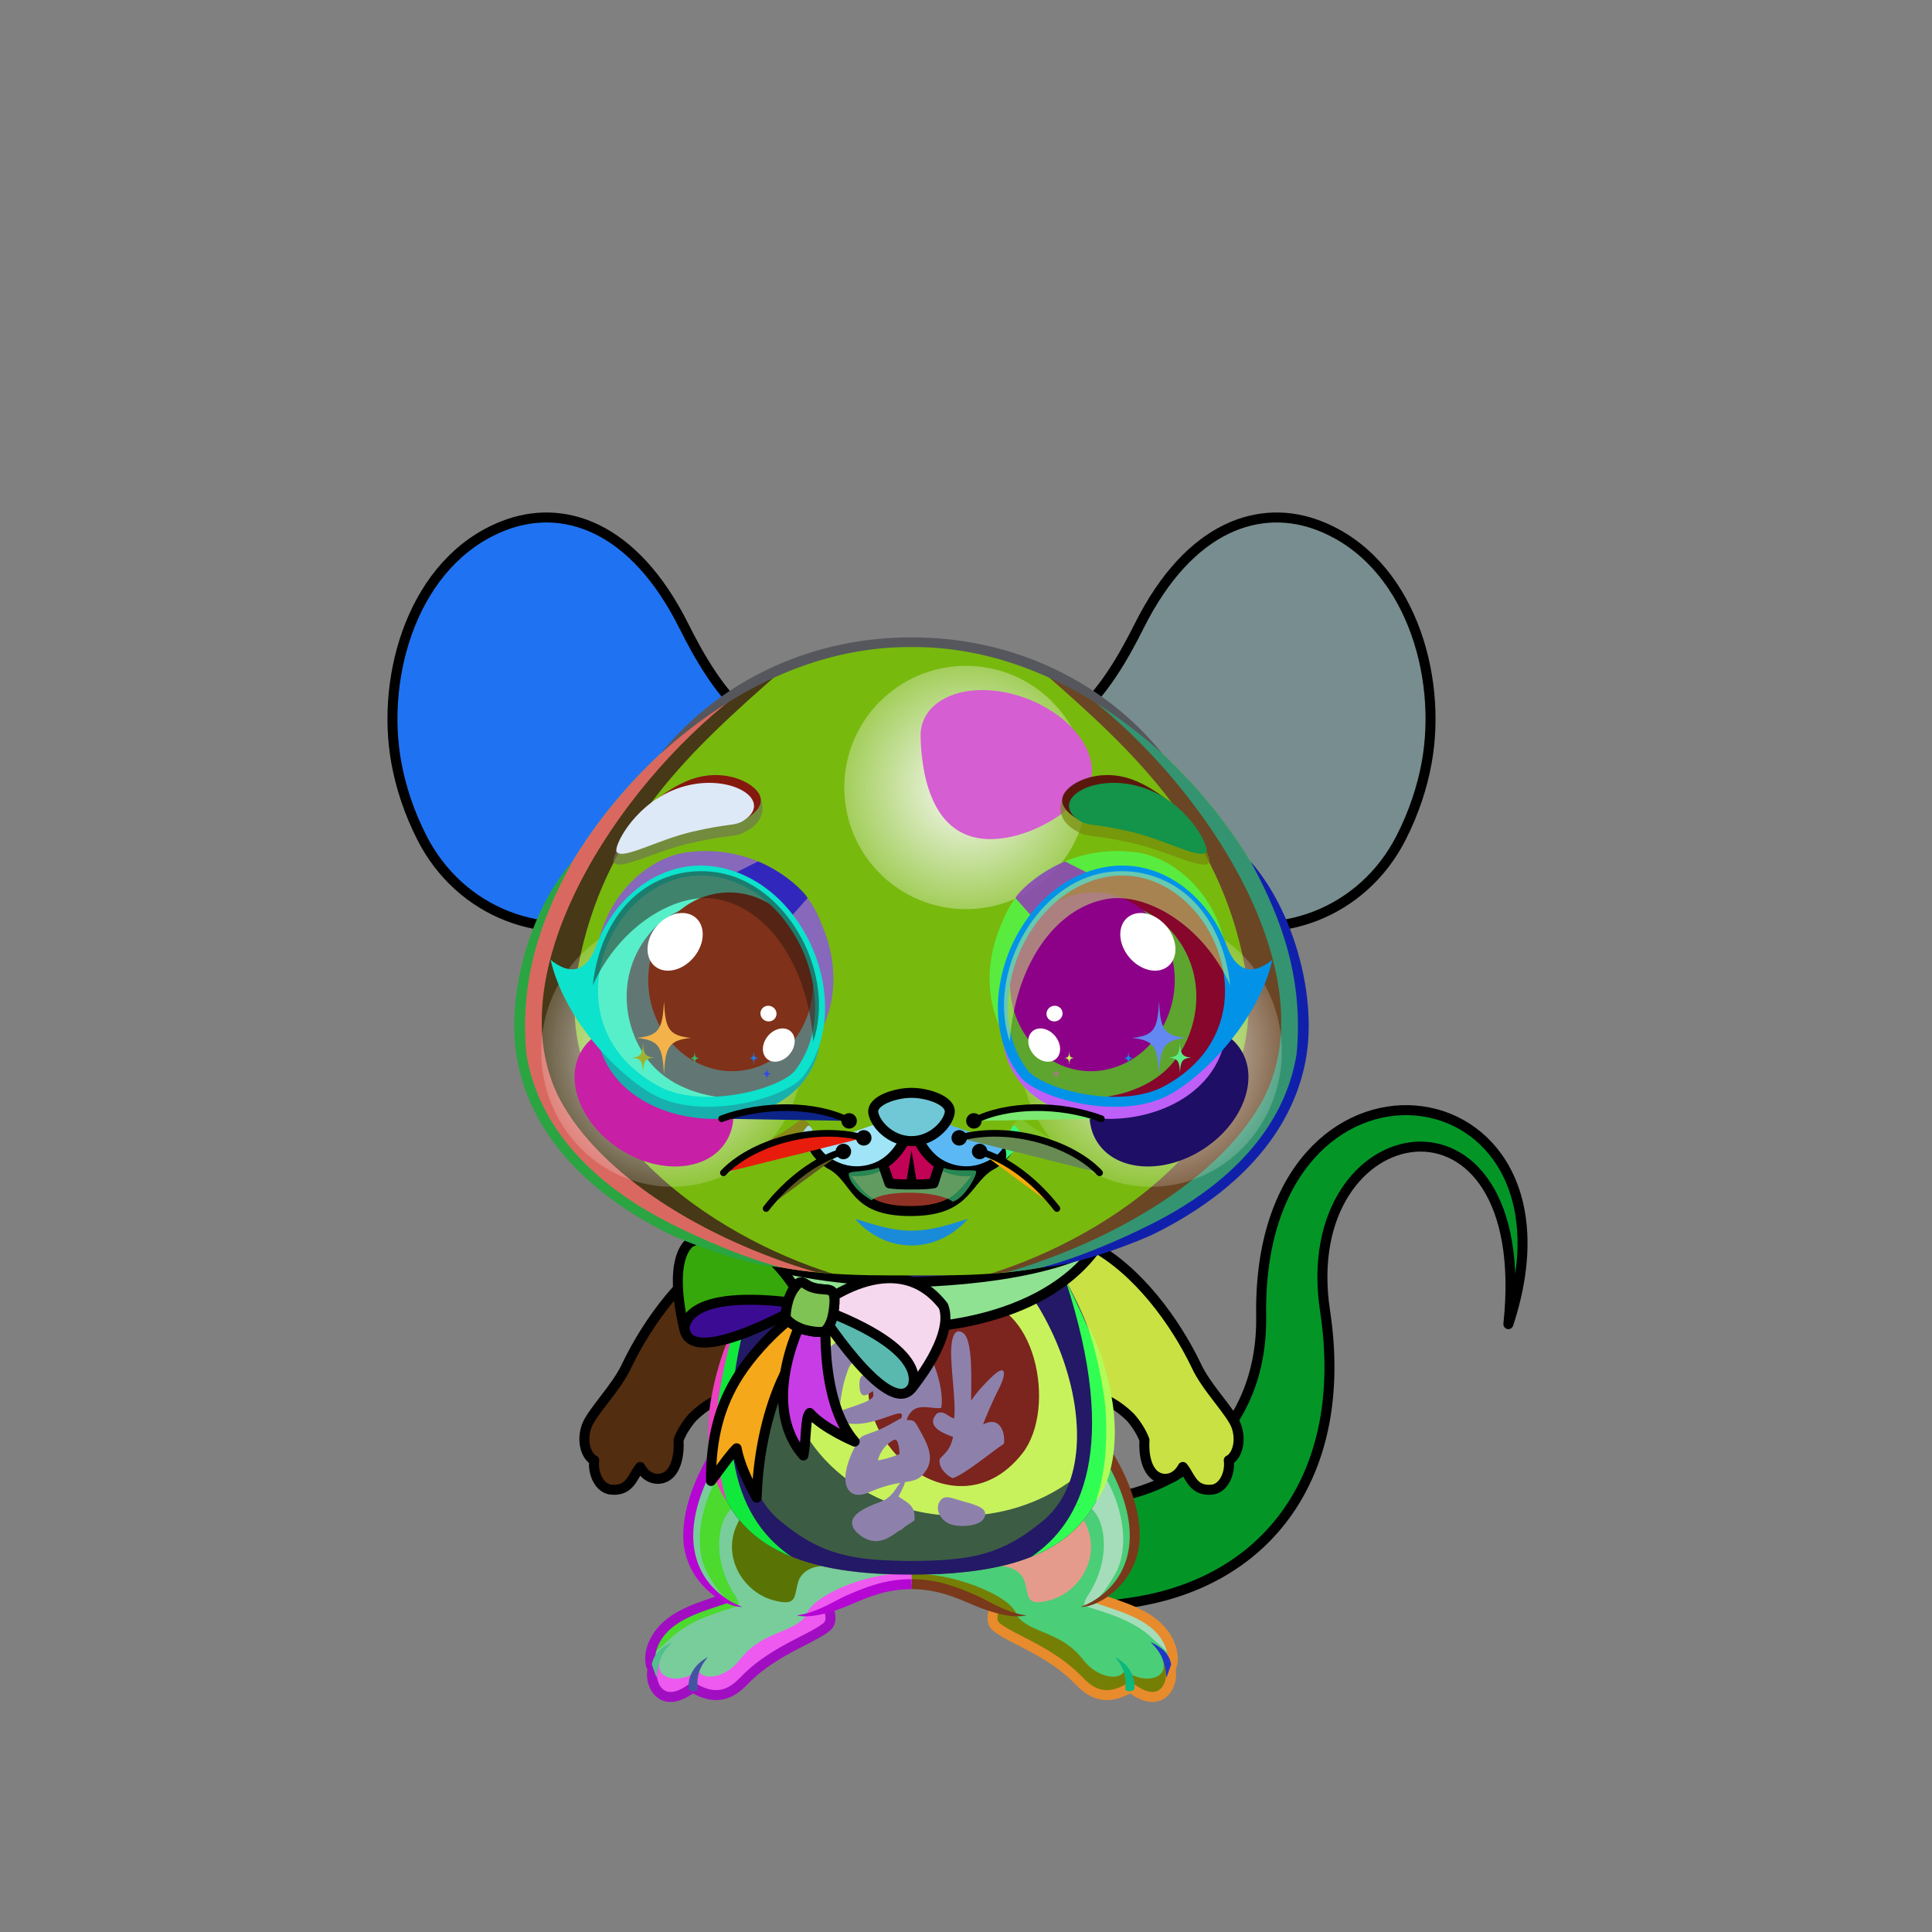 <?xml version="1.0" encoding="UTF-8"?><!DOCTYPE svg PUBLIC "-//W3C//DTD SVG 1.1//EN" "http://www.w3.org/Graphics/SVG/1.1/DTD/svg11.dtd"><!-- Creator: CorelDRAW 2017 --><svg xmlns="http://www.w3.org/2000/svg" xmlns:xlink="http://www.w3.org/1999/xlink" xml:space="preserve" width="290mm" height="290mm" version="1.1" style="shape-rendering:geometricPrecision; text-rendering:geometricPrecision; image-rendering:optimizeQuality; fill-rule:evenodd; clip-rule:evenodd" viewBox="0 0 29000 29000">
 <rect x="0" y="0" width="29000" height="29000" fill="#808080" stroke="none"/>
 <defs>
  <style type="text/css">
   <![CDATA[
    .str2 {stroke:black;stroke-width:150;stroke-miterlimit:22.926}
    .str4 {stroke:black;stroke-width:100;stroke-linecap:round;stroke-linejoin:round;stroke-miterlimit:22.926}
    .str3 {stroke:black;stroke-width:150;stroke-linecap:round;stroke-linejoin:round;stroke-miterlimit:22.926}
    .str1 {stroke:black;stroke-width:150;stroke-linecap:round;stroke-linejoin:round;stroke-miterlimit:22.926}
    .str0 {stroke:black;stroke-width:150;stroke-linecap:round;stroke-linejoin:round;stroke-miterlimit:22.926}
    .fil3 {fill:none}
    .fil73 {fill:black}
    .fil9 {fill:black}
    .fil86 {fill:#EBEBEB}
    .fil1 {fill:#EBEBEB}
    .fil91 {fill:white}
    .fil60 {fill:black;fill-rule:nonzero}
    .fil8 {fill:black;fill-rule:nonzero}
    .fil78 {fill:black;fill-opacity:0.2}
    .fil72 {fill:black;fill-opacity:0.302}
    .fil13 {fill:#292628;fill-opacity:0.349}
    .fil39 {fill:black;fill-opacity:0.4}
    .fil90 {fill:black;fill-opacity:0.502}
    .fil45 {fill:black;fill-opacity:0.502}
    .fil19 {fill:#292628;fill-opacity:0.502}
    .fil75 {fill:black;fill-opacity:0.6}
    .fil85 {fill:whitesmoke;fill-opacity:0.659}
    .fil65 {fill:#1E1E1E;fill-opacity:0.678}
    .fil68 {fill:#1E1E1E;fill-opacity:0.678}
    .fil42 {fill:white;fill-opacity:0.702}
    .fil92 {fill:#EBEBEB;fill-opacity:0.741}
    .fil84 {fill:#EBEBEB;fill-opacity:0.741}
    .fil83 {fill:#EBEBEB;fill-opacity:0.961}
    .fil87 {fill:url(#id0)}
    .fil89 {fill:url(#id1)}
    .fil95 {fill:url(#id2)}
    .fil93 {fill:url(#id3)}
    .fil88 {fill:url(#id4)}
    .fil94 {fill:url(#id5)}
    .fil76 {fill:url(#id6)}
    .fil6 {fill:url(#id7)}
    .fil56 {fill:url(#id8)}
    .fil15 {fill:url(#id9)}
    .fil4 {fill:url(#id10)}
    .fil5 {fill:url(#id11)}
    .fil57 {fill:url(#id12)}
    .fil49 {fill:url(#id13)}
    .fil51 {fill:url(#id14)}
    .fil55 {fill:url(#id15)}
    .fil58 {fill:url(#id16)}
    .fil59 {fill:url(#id17)}
    .fil48 {fill:url(#id18)}
    .fil50 {fill:url(#id19)}
    .fil47 {fill:url(#id20)}
    .fil27 {fill:url(#id21)}
    .fil53 {fill:url(#id22)}
    .fil26 {fill:url(#id23)}
    .fil25 {fill:url(#id24)}
    .fil74 {fill:url(#id25)}
    .fil12 {fill:url(#id26)}
    .fil24 {fill:url(#id27)}
    .fil0 {fill:url(#id28)}
    .fil18 {fill:url(#id29)}
    .fil10 {fill:url(#id30)}
    .fil2 {fill:url(#id31)}
    .fil70 {fill:url(#id32)}
    .fil7 {fill:url(#id33)}
    .fil40 {fill:url(#id34)}
    .fil46 {fill:url(#id35)}
    .fil52 {fill:url(#id36)}
    .fil69 {fill:url(#id37)}
    .fil20 {fill:url(#id38)}
    .fil21 {fill:url(#id39)}
    .fil54 {fill:url(#id40)}
    .fil17 {fill:url(#id41)}
    .fil30 {fill:url(#id42)}
    .fil22 {fill:url(#id43)}
    .fil62 {fill:url(#id44)}
    .fil23 {fill:url(#id45)}
    .fil14 {fill:url(#id46)}
    .fil71 {fill:url(#id47)}
    .fil29 {fill:url(#id48)}
    .fil43 {fill:url(#id49)}
    .fil31 {fill:url(#id50)}
    .fil37 {fill:url(#id51)}
    .fil41 {fill:url(#id52)}
    .fil82 {fill:url(#id53)}
    .fil33 {fill:url(#id54)}
    .fil32 {fill:url(#id55)}
    .fil35 {fill:url(#id56)}
    .fil38 {fill:url(#id57)}
    .fil64 {fill:url(#id58)}
    .fil16 {fill:url(#id59)}
    .fil34 {fill:url(#id60)}
    .fil36 {fill:url(#id61)}
    .fil11 {fill:url(#id62)}
    .fil44 {fill:url(#id63)}
    .fil80 {fill:url(#id64)}
    .fil66 {fill:url(#id65)}
    .fil67 {fill:url(#id66)}
    .fil61 {fill:url(#id67)}
    .fil77 {fill:url(#id68)}
    .fil81 {fill:url(#id69)}
    .fil63 {fill:url(#id70)}
    .fil79 {fill:url(#id71)}
    .fil28 {fill:url(#id72)}
   ]]>
  </style>
  <linearGradient id="id0" gradientUnits="userSpaceOnUse" x1="10605.3" y1="16538.54" x2="10605.3" y2="13066.62">
   <stop offset="0" style="stop-opacity:1; stop-color:#FFE100"/>
   <stop offset="1" style="stop-opacity:1; stop-color:black"/>
  </linearGradient>
  <linearGradient id="id1" gradientUnits="userSpaceOnUse" x1="10967.09" y1="13395.72" x2="10967.09" y2="16079.36">
   <stop offset="0" style="stop-opacity:1; stop-color:black"/>
   <stop offset="0.659" style="stop-opacity:1; stop-color:black"/>
   <stop offset="1" style="stop-opacity:1; stop-color:#FFEE00"/>
  </linearGradient>
  <linearGradient id="id2" gradientUnits="userSpaceOnUse" xlink:href="#id1" x1="16396.78" y1="13395.72" x2="16396.78" y2="16079.36">
  </linearGradient>
  <linearGradient id="id3" gradientUnits="userSpaceOnUse" xlink:href="#id0" x1="16758.59" y1="16538.54" x2="16758.59" y2="13066.62">
  </linearGradient>
  <linearGradient id="id4" gradientUnits="userSpaceOnUse" x1="9406.34" y1="14998.9" x2="12310.06" y2="14998.9">
   <stop offset="0" style="stop-opacity:1; stop-color:#FFE100"/>
   <stop offset="0.502" style="stop-opacity:1; stop-color:#FFEA00"/>
   <stop offset="1" style="stop-opacity:1; stop-color:#FFE100"/>
  </linearGradient>
  <linearGradient id="id5" gradientUnits="userSpaceOnUse" xlink:href="#id4" x1="15053.82" y1="14998.9" x2="17957.54" y2="14998.9">
  </linearGradient>
  <linearGradient id="id6" gradientUnits="userSpaceOnUse" x1="13784.88" y1="16789.09" x2="13784.88" y2="17779.59">
   <stop offset="0" style="stop-opacity:1; stop-color:#D6D6D6"/>
   <stop offset="0.6" style="stop-opacity:1; stop-color:white"/>
   <stop offset="1" style="stop-opacity:1; stop-color:#FEFEFE"/>
  </linearGradient>
  <linearGradient id="id7" gradientUnits="userSpaceOnUse" x1="15637.39" y1="23626.63" x2="15637.39" y2="25471.88">
   <stop offset="0" style="stop-opacity:1; stop-color:#595959"/>
   <stop offset="0.329" style="stop-opacity:1; stop-color:gray"/>
   <stop offset="1" style="stop-opacity:1; stop-color:#CCCCCC"/>
  </linearGradient>
  <linearGradient id="id8" gradientUnits="userSpaceOnUse" x1="7946.11" y1="14603.39" x2="12500.37" y2="14603.39">
   <stop offset="0" style="stop-opacity:1; stop-color:#3D3D3D"/>
   <stop offset="0.29" style="stop-opacity:1; stop-color:#626262"/>
   <stop offset="1" style="stop-opacity:1; stop-color:#B8B8B8"/>
  </linearGradient>
  <linearGradient id="id9" gradientUnits="userSpaceOnUse" x1="8891.19" y1="21889.62" x2="9467.82" y2="21889.62">
   <stop offset="0" style="stop-opacity:1; stop-color:#D6D6D6"/>
   <stop offset="0.38" style="stop-opacity:1; stop-color:#C4C4C4"/>
   <stop offset="1" style="stop-opacity:1; stop-color:#6A6A6A"/>
  </linearGradient>
  <linearGradient id="id10" gradientUnits="objectBoundingBox" x1="0%" y1="50%" x2="100%" y2="50%">
   <stop offset="0" style="stop-opacity:1; stop-color:white"/>
   <stop offset="0.471" style="stop-opacity:1; stop-color:white"/>
   <stop offset="1" style="stop-opacity:1; stop-color:#DEDEDE"/>
  </linearGradient>
  <linearGradient id="id11" gradientUnits="objectBoundingBox" x1="0%" y1="50%" x2="100%" y2="50%">
   <stop offset="0" style="stop-opacity:1; stop-color:#9E9E9E"/>
   <stop offset="0.102" style="stop-opacity:1; stop-color:#9E9E9E"/>
   <stop offset="0.388" style="stop-opacity:1; stop-color:#D6D6D6"/>
   <stop offset="0.859" style="stop-opacity:1; stop-color:white"/>
   <stop offset="1" style="stop-opacity:1; stop-color:#FFFEFB"/>
  </linearGradient>
  <linearGradient id="id12" gradientUnits="userSpaceOnUse" x1="7791.16" y1="14774.08" x2="12254.26" y2="14774.08">
   <stop offset="0" style="stop-opacity:1; stop-color:#CDCDCD"/>
   <stop offset="0.29" style="stop-opacity:1; stop-color:#CDCDCD"/>
   <stop offset="0.529" style="stop-opacity:1; stop-color:#BFBFBF"/>
   <stop offset="0.82" style="stop-opacity:1; stop-color:#CDCDCD"/>
   <stop offset="1" style="stop-opacity:1; stop-color:#D4D4D4"/>
  </linearGradient>
  <linearGradient id="id13" gradientUnits="userSpaceOnUse" x1="21474.03" y1="10818.32" x2="15945.06" y2="10818.32">
   <stop offset="0" style="stop-opacity:1; stop-color:#848484"/>
   <stop offset="0.071" style="stop-opacity:1; stop-color:#848484"/>
   <stop offset="0.212" style="stop-opacity:1; stop-color:#D1D1D1"/>
   <stop offset="0.322" style="stop-opacity:1; stop-color:#FEFEFE"/>
   <stop offset="0.459" style="stop-opacity:1; stop-color:#E0E0E0"/>
   <stop offset="1" style="stop-opacity:1; stop-color:#6E6E6E"/>
  </linearGradient>
  <linearGradient id="id14" gradientUnits="userSpaceOnUse" x1="20679.19" y1="10933.43" x2="15945.06" y2="10933.42">
   <stop offset="0" style="stop-opacity:1; stop-color:#FF8775"/>
   <stop offset="1" style="stop-opacity:1; stop-color:#D52619"/>
  </linearGradient>
  <linearGradient id="id15" gradientUnits="userSpaceOnUse" x1="8057.98" y1="12873.26" x2="19305.9" y2="15886.09">
   <stop offset="0" style="stop-opacity:1; stop-color:#656565"/>
   <stop offset="0.071" style="stop-opacity:1; stop-color:#656565"/>
   <stop offset="0.302" style="stop-opacity:1; stop-color:#B8B8B8"/>
   <stop offset="0.502" style="stop-opacity:1; stop-color:#DFDFDF"/>
   <stop offset="0.651" style="stop-opacity:1; stop-color:#C7C7C7"/>
   <stop offset="1" style="stop-opacity:1; stop-color:#4F4F4F"/>
  </linearGradient>
  <linearGradient id="id16" gradientUnits="userSpaceOnUse" xlink:href="#id8" x1="15712.03" y1="18689.11" x2="18569.25" y2="10517.67">
  </linearGradient>
  <linearGradient id="id17" gradientUnits="userSpaceOnUse" xlink:href="#id12" x1="15997.72" y1="18705.98" x2="18684.62" y2="10842.18">
  </linearGradient>
  <linearGradient id="id18" gradientUnits="objectBoundingBox" x1="100%" y1="50%" x2="0%" y2="50%">
   <stop offset="0" style="stop-opacity:1; stop-color:#595959"/>
   <stop offset="0.529" style="stop-opacity:1; stop-color:gray"/>
   <stop offset="1" style="stop-opacity:1; stop-color:#8A8A8A"/>
  </linearGradient>
  <linearGradient id="id19" gradientUnits="userSpaceOnUse" x1="20874.82" y1="10894.7" x2="15945.06" y2="10894.7">
   <stop offset="0" style="stop-opacity:1; stop-color:#E7E7E7"/>
   <stop offset="0.529" style="stop-opacity:1; stop-color:#D9D9D9"/>
   <stop offset="1" style="stop-opacity:1; stop-color:#EEEEEE"/>
  </linearGradient>
  <linearGradient id="id20" gradientUnits="userSpaceOnUse" x1="8884.58" y1="7809.73" x2="9724.49" y2="10818.97">
   <stop offset="0" style="stop-opacity:1; stop-color:#F5F0F0"/>
   <stop offset="0.341" style="stop-opacity:1; stop-color:#F5F0F0"/>
   <stop offset="0.529" style="stop-opacity:1; stop-color:#D9D9D9"/>
   <stop offset="1" style="stop-opacity:1; stop-color:#EEEEEE"/>
  </linearGradient>
  <linearGradient id="id21" gradientUnits="userSpaceOnUse" x1="13681.94" y1="19273.54" x2="13681.94" y2="23431.1">
   <stop offset="0" style="stop-opacity:1; stop-color:#FAFAFA"/>
   <stop offset="0.671" style="stop-opacity:1; stop-color:#D1D1D1"/>
   <stop offset="1" style="stop-opacity:1; stop-color:#8F8F8F"/>
  </linearGradient>
  <linearGradient id="id22" gradientUnits="userSpaceOnUse" xlink:href="#id13" x1="15904.39" y1="9882.74" x2="19809.14" y2="9882.74">
  </linearGradient>
  <linearGradient id="id23" gradientUnits="userSpaceOnUse" x1="15481.46" y1="21294.59" x2="16688.75" y2="21294.59">
   <stop offset="0" style="stop-opacity:1; stop-color:#595959"/>
   <stop offset="0.529" style="stop-opacity:1; stop-color:gray"/>
   <stop offset="1" style="stop-opacity:1; stop-color:#A8A8A8"/>
  </linearGradient>
  <linearGradient id="id24" gradientUnits="userSpaceOnUse" xlink:href="#id18" x1="11882.42" y1="21294.59" x2="10675.13" y2="21294.59">
  </linearGradient>
  <linearGradient id="id25" gradientUnits="userSpaceOnUse" xlink:href="#id14" x1="13753.06" y1="18187.61" x2="13610.86" y2="16979.5">
  </linearGradient>
  <linearGradient id="id26" gradientUnits="userSpaceOnUse" x1="11646.49" y1="19617.98" x2="8946.96" y2="21434.41">
   <stop offset="0" style="stop-opacity:1; stop-color:#B5B5B5"/>
   <stop offset="0.659" style="stop-opacity:1; stop-color:#D9D9D9"/>
   <stop offset="1" style="stop-opacity:1; stop-color:#E8E8E8"/>
  </linearGradient>
  <linearGradient id="id27" gradientUnits="userSpaceOnUse" x1="13681.93" y1="23635.55" x2="13681.93" y2="18852.68">
   <stop offset="0" style="stop-opacity:1; stop-color:#FAFAFA"/>
   <stop offset="0.329" style="stop-opacity:1; stop-color:#E0E0E0"/>
   <stop offset="0.549" style="stop-opacity:1; stop-color:#D4D4D4"/>
   <stop offset="0.729" style="stop-opacity:1; stop-color:#949494"/>
   <stop offset="0.91" style="stop-opacity:1; stop-color:#C4C4C4"/>
   <stop offset="1" style="stop-opacity:1; stop-color:#C4C4C4"/>
  </linearGradient>
  <linearGradient id="id28" gradientUnits="userSpaceOnUse" x1="20932.26" y1="23568.87" x2="14395.22" y2="17247.87">
   <stop offset="0" style="stop-opacity:1; stop-color:#3C3C3C"/>
   <stop offset="0.141" style="stop-opacity:1; stop-color:#8E8E8E"/>
   <stop offset="0.42" style="stop-opacity:1; stop-color:#B6B6B6"/>
   <stop offset="0.71" style="stop-opacity:1; stop-color:#9D9D9D"/>
   <stop offset="1" style="stop-opacity:1; stop-color:#262626"/>
  </linearGradient>
  <linearGradient id="id29" gradientUnits="userSpaceOnUse" xlink:href="#id26" x1="15869.66" y1="19341.64" x2="18264.65" y2="21710.75">
  </linearGradient>
  <linearGradient id="id30" gradientUnits="userSpaceOnUse" xlink:href="#id7" x1="11726.49" y1="23621.48" x2="11726.49" y2="25471.88">
  </linearGradient>
  <linearGradient id="id31" gradientUnits="userSpaceOnUse" x1="20538.32" y1="17180.65" x2="18266.42" y2="23943.42">
   <stop offset="0" style="stop-opacity:1; stop-color:#F8F8F8"/>
   <stop offset="0.388" style="stop-opacity:1; stop-color:#D6D6D6"/>
   <stop offset="0.639" style="stop-opacity:1; stop-color:#C1C1C1"/>
   <stop offset="1" style="stop-opacity:1; stop-color:#6F6F6F"/>
  </linearGradient>
  <linearGradient id="id32" gradientUnits="userSpaceOnUse" x1="17027.03" y1="12820.35" x2="17131.69" y2="11746.45">
   <stop offset="0" style="stop-opacity:1; stop-color:#5E5E5E"/>
   <stop offset="0.729" style="stop-opacity:1; stop-color:#AFAFAF"/>
   <stop offset="1" style="stop-opacity:1; stop-color:#B0B0B0"/>
  </linearGradient>
  <linearGradient id="id33" gradientUnits="userSpaceOnUse" x1="16086.29" y1="23643.89" x2="17589.74" y2="23320.99">
   <stop offset="0" style="stop-opacity:1; stop-color:#595959"/>
   <stop offset="0.188" style="stop-opacity:1; stop-color:#A1A1A1"/>
   <stop offset="1" style="stop-opacity:1; stop-color:#E0E0E0"/>
  </linearGradient>
  <linearGradient id="id34" gradientUnits="userSpaceOnUse" xlink:href="#id13" x1="5889.85" y1="10968.87" x2="11418.82" y2="10968.87">
  </linearGradient>
  <linearGradient id="id35" gradientUnits="userSpaceOnUse" xlink:href="#id13" x1="7554.74" y1="9882.74" x2="11459.49" y2="9882.74">
  </linearGradient>
  <linearGradient id="id36" gradientUnits="userSpaceOnUse" x1="19640.75" y1="11860.14" x2="17348.34" y2="11860.14">
   <stop offset="0" style="stop-opacity:1; stop-color:#DD2B13"/>
   <stop offset="1" style="stop-opacity:1; stop-color:#AB1811"/>
  </linearGradient>
  <linearGradient id="id37" gradientUnits="userSpaceOnUse" x1="16978.57" y1="11633.6" x2="16999.9" y2="12668.8">
   <stop offset="0" style="stop-opacity:1; stop-color:#DBDBDB"/>
   <stop offset="0.541" style="stop-opacity:1; stop-color:#D6D6D6"/>
   <stop offset="1" style="stop-opacity:1; stop-color:#A3A3A3"/>
  </linearGradient>
  <linearGradient id="id38" gradientUnits="userSpaceOnUse" x1="17398.02" y1="20410.07" x2="16197.82" y2="19412.63">
   <stop offset="0" style="stop-opacity:1; stop-color:white"/>
   <stop offset="0.659" style="stop-opacity:1; stop-color:#F2F2F2"/>
   <stop offset="1" style="stop-opacity:1; stop-color:#D6D6D6"/>
  </linearGradient>
  <linearGradient id="id39" gradientUnits="userSpaceOnUse" x1="18449.99" y1="20998.05" x2="16189.31" y2="19483.44">
   <stop offset="0" style="stop-opacity:1; stop-color:white"/>
   <stop offset="0.588" style="stop-opacity:1; stop-color:whitesmoke"/>
   <stop offset="0.812" style="stop-opacity:1; stop-color:#E0E0E0"/>
   <stop offset="1" style="stop-opacity:1; stop-color:#8E8E8E"/>
  </linearGradient>
  <linearGradient id="id40" gradientUnits="userSpaceOnUse" xlink:href="#id19" x1="16309.55" y1="9314.35" x2="19809.14" y2="9314.35">
  </linearGradient>
  <linearGradient id="id41" gradientUnits="userSpaceOnUse" xlink:href="#id39" x1="8933.49" y1="21044.38" x2="11154.97" y2="19437.11">
  </linearGradient>
  <linearGradient id="id42" gradientUnits="userSpaceOnUse" x1="15073.17" y1="21552.01" x2="12223.17" y2="21552.01">
   <stop offset="0" style="stop-opacity:1; stop-color:#6D85AE"/>
   <stop offset="0.2" style="stop-opacity:1; stop-color:#6980A8"/>
   <stop offset="0.529" style="stop-opacity:1; stop-color:#5D7295"/>
   <stop offset="1" style="stop-opacity:1; stop-color:#252D3B"/>
  </linearGradient>
  <linearGradient id="id43" gradientUnits="userSpaceOnUse" xlink:href="#id9" x1="18481.61" y1="22016.82" x2="17887.14" y2="21762.42">
  </linearGradient>
  <linearGradient id="id44" gradientUnits="userSpaceOnUse" x1="13817.92" y1="11476.95" x2="16390.54" y2="11476.95">
   <stop offset="0" style="stop-opacity:1; stop-color:#FAFAFA"/>
   <stop offset="0.2" style="stop-opacity:1; stop-color:#FAFAFA"/>
   <stop offset="1" style="stop-opacity:1; stop-color:#FAFAFA"/>
  </linearGradient>
  <linearGradient id="id45" gradientUnits="userSpaceOnUse" xlink:href="#id9" x1="17735.69" y1="22054.54" x2="17247.17" y2="21734.4">
  </linearGradient>
  <linearGradient id="id46" gradientUnits="userSpaceOnUse" xlink:href="#id9" x1="9586.2" y1="21894.47" x2="10158.7" y2="21894.47">
  </linearGradient>
  <linearGradient id="id47" gradientUnits="userSpaceOnUse" x1="12833.32" y1="18494.83" x2="14530.56" y2="18494.83">
   <stop offset="0" style="stop-opacity:1; stop-color:#545454"/>
   <stop offset="0.18" style="stop-opacity:1; stop-color:#757575"/>
   <stop offset="1" style="stop-opacity:1; stop-color:#C2C2C2"/>
  </linearGradient>
  <linearGradient id="id48" gradientUnits="userSpaceOnUse" x1="13032.25" y1="20917.37" x2="15596.38" y2="20917.37">
   <stop offset="0" style="stop-opacity:1; stop-color:#FAFAFA"/>
   <stop offset="0.471" style="stop-opacity:1; stop-color:#FAFAFA"/>
   <stop offset="1" style="stop-opacity:1; stop-color:#F2F2F2"/>
  </linearGradient>
  <linearGradient id="id49" gradientUnits="userSpaceOnUse" xlink:href="#id14" x1="6684.69" y1="10933.42" x2="11418.82" y2="10933.42">
  </linearGradient>
  <linearGradient id="id50" gradientUnits="userSpaceOnUse" x1="12286.34" y1="17814.3" x2="14994.38" y2="20794.89">
   <stop offset="0" style="stop-opacity:1; stop-color:#99131E"/>
   <stop offset="0.212" style="stop-opacity:1; stop-color:#770E17"/>
   <stop offset="0.58" style="stop-opacity:1; stop-color:#FFA39C"/>
   <stop offset="0.69" style="stop-opacity:1; stop-color:#ED2D3D"/>
   <stop offset="1" style="stop-opacity:1; stop-color:#600F0F"/>
  </linearGradient>
  <linearGradient id="id51" gradientUnits="userSpaceOnUse" x1="12401.47" y1="19569.22" x2="14052.36" y2="20455.41">
   <stop offset="0" style="stop-opacity:1; stop-color:#6D1111"/>
   <stop offset="0.22" style="stop-opacity:1; stop-color:#7A1414"/>
   <stop offset="0.361" style="stop-opacity:1; stop-color:#BF2725"/>
   <stop offset="0.51" style="stop-opacity:1; stop-color:#FF838D"/>
   <stop offset="0.722" style="stop-opacity:1; stop-color:white"/>
   <stop offset="0.89" style="stop-opacity:1; stop-color:#DD3A34"/>
   <stop offset="1" style="stop-opacity:1; stop-color:#7A1414"/>
  </linearGradient>
  <linearGradient id="id52" gradientUnits="userSpaceOnUse" xlink:href="#id19" x1="11418.82" y1="10894.7" x2="6489.07" y2="10894.7">
  </linearGradient>
  <linearGradient id="id53" gradientUnits="userSpaceOnUse" x1="18387.83" y1="17211.17" x2="16706.08" y2="15686.64">
   <stop offset="0" style="stop-opacity:0; stop-color:#FBC685"/>
   <stop offset="0.522" style="stop-opacity:1; stop-color:#E4865C"/>
   <stop offset="1" style="stop-opacity:1; stop-color:#CC4533"/>
  </linearGradient>
  <linearGradient id="id54" gradientUnits="userSpaceOnUse" x1="12061.58" y1="19522.57" x2="12522.18" y2="21804.53">
   <stop offset="0" style="stop-opacity:1; stop-color:#6D1111"/>
   <stop offset="0.169" style="stop-opacity:1; stop-color:#7A1414"/>
   <stop offset="0.29" style="stop-opacity:1; stop-color:#BF2725"/>
   <stop offset="0.412" style="stop-opacity:1; stop-color:#FF838D"/>
   <stop offset="0.6" style="stop-opacity:1; stop-color:white"/>
   <stop offset="0.8" style="stop-opacity:1; stop-color:#DD3A34"/>
   <stop offset="1" style="stop-opacity:1; stop-color:#7A1414"/>
  </linearGradient>
  <linearGradient id="id55" gradientUnits="userSpaceOnUse" xlink:href="#id54" x1="12276.79" y1="19885.27" x2="10961.98" y2="22196.85">
  </linearGradient>
  <linearGradient id="id56" gradientUnits="userSpaceOnUse" xlink:href="#id51" x1="12073.32" y1="19258.16" x2="10174.43" y2="19258.16">
  </linearGradient>
  <linearGradient id="id57" gradientUnits="userSpaceOnUse" xlink:href="#id54" x1="12065.04" y1="19980.18" x2="12255.27" y2="19260.29">
  </linearGradient>
  <linearGradient id="id58" gradientUnits="userSpaceOnUse" xlink:href="#id53" x1="10657.8" y1="17211.17" x2="8976.05" y2="15686.64">
  </linearGradient>
  <linearGradient id="id59" gradientUnits="userSpaceOnUse" xlink:href="#id38" x1="10022.19" y1="20490.29" x2="11101.33" y2="19329.82">
  </linearGradient>
  <linearGradient id="id60" gradientUnits="userSpaceOnUse" x1="11291.05" y1="19814.85" x2="11016.99" y2="19221.5">
   <stop offset="0" style="stop-opacity:1; stop-color:#911616"/>
   <stop offset="1" style="stop-opacity:1; stop-color:#FF7873"/>
  </linearGradient>
  <linearGradient id="id61" gradientUnits="userSpaceOnUse" xlink:href="#id60" x1="12754.62" y1="20290.61" x2="13387.89" y2="19811.73">
  </linearGradient>
  <linearGradient id="id62" gradientUnits="userSpaceOnUse" x1="10815.26" y1="24740.21" x2="10175.06" y2="22182.93">
   <stop offset="0" style="stop-opacity:1; stop-color:#595959"/>
   <stop offset="0.329" style="stop-opacity:1; stop-color:gray"/>
   <stop offset="1" style="stop-opacity:1; stop-color:#C9C9C9"/>
  </linearGradient>
  <linearGradient id="id63" gradientUnits="userSpaceOnUse" xlink:href="#id36" x1="7556.6" y1="11148.61" x2="9989.94" y2="12309.64">
  </linearGradient>
  <linearGradient id="id64" gradientUnits="userSpaceOnUse" xlink:href="#id44" x1="14027.82" y1="16600.89" x2="13794.58" y2="16705.16">
  </linearGradient>
  <linearGradient id="id65" gradientUnits="userSpaceOnUse" xlink:href="#id37" x1="11315.79" y1="12423.09" x2="9513.18" y2="11934.9">
  </linearGradient>
  <linearGradient id="id66" gradientUnits="userSpaceOnUse" x1="10170.83" y1="12907.88" x2="10464.58" y2="11711.35">
   <stop offset="0" style="stop-opacity:1; stop-color:#5E5E5E"/>
   <stop offset="1" style="stop-opacity:1; stop-color:#B0B0B0"/>
  </linearGradient>
  <radialGradient id="id67" gradientUnits="userSpaceOnUse" gradientTransform="matrix(1 -0 -0 1 2 2)" cx="14499.26" cy="11820.72" r="2716.39" fx="14499.26" fy="11820.72">
   <stop offset="0" style="stop-opacity:1; stop-color:#FAFAFA"/>
   <stop offset="1" style="stop-opacity:0; stop-color:#FAFAFA"/>
  </radialGradient>
  <radialGradient id="id68" gradientUnits="userSpaceOnUse" gradientTransform="matrix(0.794 -0 -0 0.63 2817 6210)" cx="13681.94" cy="16789.15" r="358.29" fx="13681.94" fy="16789.15">
   <stop offset="0" style="stop-opacity:1; stop-color:#EEEEEE"/>
   <stop offset="0.6" style="stop-opacity:1; stop-color:#A7A0A0"/>
   <stop offset="0.851" style="stop-opacity:1; stop-color:#726D6D"/>
   <stop offset="1" style="stop-opacity:1; stop-color:#726D6D"/>
  </radialGradient>
  <radialGradient id="id69" gradientUnits="userSpaceOnUse" gradientTransform="matrix(-0.968 -0 -0 1 33999 0)" xlink:href="#id67" cx="17275.19" cy="15783.79" r="2511.39" fx="17275.19" fy="15783.79">
  </radialGradient>
  <radialGradient id="id70" gradientUnits="userSpaceOnUse" gradientTransform="matrix(0.968 -0 -0 1 322 0)" xlink:href="#id67" cx="10088.69" cy="15783.79" r="2511.39" fx="10088.69" fy="15783.79">
  </radialGradient>
  <radialGradient id="id71" gradientUnits="userSpaceOnUse" gradientTransform="matrix(1 -0 -0 0.296 0 11755)" xlink:href="#id68" cx="13692.29" cy="16700.15" r="1040.03" fx="13692.29" fy="16700.15">
  </radialGradient>
  <radialGradient id="id72" gradientUnits="userSpaceOnUse" gradientTransform="matrix(1.119 -0 -0 0.968 -1690 658)" xlink:href="#id67" cx="14195.85" cy="20770.4" r="2188.86" fx="14195.85" fy="20770.4">
  </radialGradient>
 </defs>
 <g id="LowerBody">
  <g id="_2508274981360">
   <path class="fil0" d="M19889.76 19679.08c374.47,2465.52 -876.23,4110.94 -2979.3,4385.59 -1259.98,201.61 -2127.1,93.77 -3089.51,-749.16 -591.62,-518.17 -1201.09,-997.5 -1327.84,-1789.69 -107.86,-679.56 355.6,-1317.92 1035.16,-1425.78 679.56,-107.86 1317.92,355.6 1425.78,1035.16 352.34,2202.59 4102.8,1686.91 3976.55,-1383.27 -181.93,-4424.29 5008.69,-3834.24 3710.76,124 407.25,-3833.64 -3207.84,-3200.79 -2751.6,-196.85z" style="fill:#99de13"/>
   <path class="fil1" d="M22013.47 17188.43c-388.94,-266.02 -2405.49,-498.39 -2380.62,2351.93 193.29,1982.52 -410.42,3733.44 -3027.37,4120.59 -422.59,-34.67 -665.83,-551.75 -77.58,-770.98 2391.54,-428.05 2809.4,-1963.16 2779.34,-3376.18 -116.3,-2014.1 1529.68,-3225.18 2706.23,-2325.36z" style="fill:#3c9267"/>
   <path class="fil2" d="M19889.76 19679.08c459.48,3025.23 -1376.95,4428.46 -3853.45,4472.03l258.63 -584.1c2125.42,-18.71 3530.46,-1521.55 3296.84,-3915.92 -190.66,-1486.84 596.55,-2458.58 1364.12,-2637.44 1336.73,-301.94 1985.57,1135.21 1772.78,2370.31 -238.09,-3486.17 -3298.49,-2230.93 -2838.92,295.12z" style="fill:#1fc1ac"/>
   <path class="fil3 str0" d="M19889.76 19679.08c374.46,2465.51 -876.23,4110.94 -2979.3,4385.59 -1259.98,201.61 -2127.1,93.77 -3089.51,-749.16 -591.62,-518.17 -1201.09,-997.5 -1327.84,-1789.69 -107.86,-679.56 355.6,-1317.92 1035.16,-1425.78 679.56,-107.86 1317.92,355.6 1425.78,1035.16 111.92,699.64 871.54,1407.13 1510.55,1368.88 1205.5,-72.15 2493.21,-1004.16 2466,-2752.15 -68.91,-4427.48 5008.69,-3834.24 3710.76,124 407.25,-3833.64 -3207.83,-3200.78 -2751.6,-196.85z" style="fill:#039627"/>
  </g>
  <g id="_2508274976656">
   <path class="fil4" d="M13686.34 23778.59c526.78,0.87 855.01,222.53 1241.1,361.24 -37.15,110.29 -50.89,214.9 29.16,281.16 222.8,184.44 796.63,355.08 1223.7,792.3 143.67,147.08 370.05,368.26 786.04,116.3 469.16,360.85 659.67,-51.43 601.77,-280.19 58.6,-89.1 50.65,-273.02 -49.12,-449.08 -206.13,-363.72 -680.88,-480.36 -1031.41,-602.95 754.67,-432.21 641.42,-1312.74 175.45,-2112 -0.75,4.64 -1.42,9.34 -2.21,13.95 -242.21,1418.68 -1499.28,1735.6 -2974.48,1736.23l0 143.04z" style="fill:#e59b8b"/>
   <path class="fil5" d="M13686.34 23778.59c526.78,0.87 855.01,222.53 1241.1,361.24 -37.15,110.29 -50.89,214.9 29.16,281.16 222.8,184.44 796.63,355.08 1223.7,792.3 143.67,147.08 370.05,368.26 786.04,116.3 469.16,360.85 659.67,-51.43 601.77,-280.19 58.6,-89.1 50.65,-273.02 -49.12,-449.08 -206.13,-363.72 -680.88,-480.36 -1031.41,-602.95 754.67,-432.21 641.42,-1312.74 175.45,-2112 -0.75,4.64 -1.42,9.34 -2.21,13.95 -64.54,378.02 -201.16,677.78 -394.74,914.21 13.25,24.74 26.33,51.16 39.22,79.42 211.95,464.8 -73.52,975.34 -521.61,1119.92 -416.58,118.78 -326.28,-60.92 -410.49,-294.62 -13.15,-36.49 -92.59,-195.11 -344.83,-210.55 -407.22,94.85 -860.68,127.65 -1342.03,127.85l0 143.04z" style="fill:#4ace78"/>
   <path class="fil6" d="M17568.11 25049.4c57.9,228.76 -132.61,641.04 -601.77,280.19 -415.99,251.96 -642.37,30.78 -786.04,-116.3 -427.07,-437.22 -1000.9,-607.86 -1223.7,-792.3 -76.84,-63.6 -67.28,-162.54 -33.54,-267.91 -367.8,-228.96 -848.27,-312.16 -1241.13,-374.49l0 -147.22c526.13,-50.07 1511.53,306.48 1582.19,619.45 202.75,274.17 662.6,226.7 997.93,667.28 221.01,285.7 603.21,329.98 629.18,113.52 92.75,226.1 704.36,254.49 553.9,-142.9 42.75,29.59 93.78,66.08 147.71,104.96 -6.07,21.17 -14.35,39.94 -24.73,55.72z" style="fill:#767f05"/>
   <path class="fil7" d="M16724.72 23652.29c255.81,-426.77 123.53,-1088.62 -185.67,-1561.62 -405.4,340.18 -436.32,487.02 -427.14,509.28 368.49,-159.02 650.61,547.8 291.99,1224.22 -46.74,99.17 -138.48,189.26 -127.06,278.14 266.25,93.14 726.14,197.48 1029.43,498.77 60.64,60.24 233.8,192.14 259.12,273.13 -46.51,-530.99 -712.73,-834.56 -1119.43,-849.4 36.52,-36.8 135.03,-121.84 278.76,-372.52z" style="fill:#a5ddba"/>
   <path class="fil8" d="M16434.2 24058.01l68.94 23.92 95.47 31.85c316.3,105.34 688.68,229.38 855.34,523.45 42.55,75.08 66.26,151.19 73.61,218.44 7.24,66.23 -0.83,120.75 -21.85,152.71 -11.93,18.15 -14.91,39.59 -10.04,59.13l-0.22 0.05c14.33,56.64 9.35,128.08 -15.61,191.42 -16.57,42.06 -41.79,79.49 -75.62,104.55 -31.92,23.65 -73.36,36.78 -124.87,32.62 -70.87,-5.73 -159.43,-42.77 -267.31,-125.74 -26.26,-20.27 -61.75,-20.35 -87.77,-2.65 -183.79,110.39 -322.32,118.19 -429.63,82.42 -109.48,-36.49 -194.54,-121.28 -260.73,-189.04 -280.9,-287.57 -619.48,-461.26 -887.14,-598.55 -144.48,-74.12 -267.29,-137.12 -342.42,-199.31 -19.24,-15.93 -28.41,-36.41 -30.85,-59.66 -3.32,-31.67 3.5,-69.55 15.31,-110.04 11.48,-39.64 -11.34,-81.1 -50.98,-92.58 -39.64,-11.48 -81.1,11.34 -92.58,50.98 -16.74,57.41 -26.14,113.86 -20.57,166.88 6.47,61.47 31.41,116.16 84.17,159.84 86.09,71.27 216.52,138.18 369.96,216.89 257.73,132.2 583.74,299.44 847.88,569.85 77.46,79.3 177.46,178.68 321.07,226.54 135.82,45.28 303.65,41.77 513.53,-73.3 116.41,81.78 218.7,119.8 306.34,126.89 90.53,7.32 165.76,-17.54 225.65,-61.92 57.96,-42.94 99.78,-103.6 126.02,-170.17 32.07,-81.41 41.04,-173.45 27.7,-252.49 27.91,-58.61 38.68,-136.03 29.38,-221.14 -9.42,-86.18 -39.19,-182.63 -92.35,-276.44 -194.79,-343.71 -596.94,-477.66 -938.54,-591.43 -19.91,-6.63 -38.48,-12.81 -94.31,-31.85l-116.98 117.88z" style="fill:#e88b2d"/>
   <path class="fil9" d="M17027.27 25357.3c18.34,-210.55 -99.46,-383.15 -288.5,-485.24 131.11,161.89 174.67,298.7 151.19,492.18 35.14,27.69 92.6,34.21 137.31,-6.94z" style="fill:#0bb87e"/>
   <path class="fil9" d="M17579.65 24985.18c-28.52,-164.73 -141.5,-261.06 -310.42,-337.8 177.57,172.39 216.75,306.16 240.62,533.74 20.5,-62.37 49.3,-133.57 69.8,-195.94z" style="fill:#2036c6"/>
   <path class="fil8" d="M13681.93 23853.3c373.47,0.61 652.09,119.08 921.51,235.47 100.31,43.34 536.64,225.43 802.06,158.05 -303.68,-36.62 -583.41,-226.85 -742.88,-295.75 -282.8,-122.17 -575.03,-246.53 -980.69,-247.19l0 149.42zm2760.44 -2176.5c149.21,216.52 274.67,443.91 364.72,670.14 99.74,250.55 155.56,498.91 151.21,728.07 -13.77,724.96 -588.53,996.85 -738.58,1044.65 275.71,14.76 875.39,-378.2 888,-1042.31 4.74,-249.5 -54.99,-517.25 -161.77,-785.49 -99.48,-249.93 -240.26,-501.05 -407.89,-738.48l-95.69 123.42z" style="fill:#79391a"/>
  </g>
  <g id="_2508274969616">
   <path class="fil4" d="M13677.54 23778.59c-526.78,0.87 -855.01,222.53 -1241.1,361.24 37.15,110.29 50.89,214.9 -29.16,281.16 -222.8,184.44 -796.63,355.08 -1223.7,792.3 -143.67,147.08 -370.05,368.26 -786.04,116.3 -469.16,360.85 -659.67,-51.43 -601.77,-280.19 -58.6,-89.1 -50.65,-273.02 49.12,-449.08 206.13,-363.72 680.88,-480.36 1031.41,-602.95 -754.67,-432.21 -641.42,-1312.74 -175.45,-2112 0.75,4.64 1.42,9.34 2.21,13.95 242.21,1418.68 1499.28,1735.6 2974.48,1736.23l0 143.04z" style="fill:#597404"/>
   <path class="fil5" d="M13677.54 23778.59c-526.78,0.87 -855.01,222.53 -1241.1,361.24 37.15,110.29 50.89,214.9 -29.16,281.16 -222.8,184.44 -796.63,355.08 -1223.7,792.3 -143.67,147.08 -370.05,368.26 -786.04,116.3 -469.16,360.85 -659.67,-51.43 -601.77,-280.19 -58.6,-89.1 -50.65,-273.02 49.12,-449.08 206.13,-363.72 680.88,-480.36 1031.41,-602.95 -754.67,-432.21 -641.42,-1312.74 -175.45,-2112 0.75,4.64 1.42,9.34 2.21,13.95 64.54,378.02 201.16,677.78 394.74,914.21 -13.25,24.74 -26.33,51.16 -39.22,79.42 -211.95,464.8 73.52,975.34 521.61,1119.92 416.58,118.78 326.28,-60.92 410.49,-294.62 13.15,-36.49 92.59,-195.11 344.83,-210.55 407.22,94.85 860.68,127.65 1342.03,127.85l0 143.04z" style="fill:#79cd9b"/>
   <path class="fil10" d="M9795.77 25049.4c-57.9,228.76 132.61,641.04 601.77,280.19 415.99,251.96 642.37,30.78 786.04,-116.3 427.07,-437.22 1000.9,-607.86 1223.7,-792.3 76.84,-63.6 67.28,-162.54 33.54,-267.91 367.8,-228.96 848.25,-312.16 1241.11,-374.49l0 -147.22c-547.29,-76.53 -1511.51,306.48 -1582.17,619.45 -202.75,274.17 -662.6,226.7 -997.93,667.28 -221.01,285.7 -603.21,329.98 -629.18,113.52 -92.75,226.1 -704.36,254.49 -553.9,-142.9 -42.75,29.59 -93.78,66.08 -147.71,104.96 6.07,21.17 14.35,39.94 24.73,55.72z" style="fill:#ee59f0"/>
   <path class="fil11" d="M10639.16 23652.29c-255.81,-426.77 -123.53,-1088.62 185.67,-1561.62 405.4,340.18 436.32,487.02 427.14,509.28 -368.49,-159.02 -650.61,547.8 -291.99,1224.22 46.74,99.17 138.48,189.26 127.06,278.14 -266.25,93.14 -726.14,197.48 -1029.43,498.77 -60.64,60.24 -233.8,192.14 -259.12,273.13 46.51,-530.99 712.73,-834.56 1119.43,-849.4 -36.52,-36.8 -135.03,-121.84 -278.76,-372.52z" style="fill:#4bda2d"/>
   <path class="fil8" d="M10929.68 24058.01l-68.94 23.92 -95.47 31.85c-316.3,105.34 -688.68,229.38 -855.34,523.45 -42.55,75.08 -66.26,151.19 -73.61,218.44 -7.24,66.23 0.83,120.75 21.85,152.71 11.93,18.15 14.91,39.59 10.04,59.13l0.22 0.05c-14.33,56.64 -9.35,128.08 15.61,191.42 16.57,42.06 41.79,79.49 75.62,104.55 31.92,23.65 73.36,36.78 124.87,32.62 70.87,-5.73 159.43,-42.77 267.31,-125.74 26.26,-20.27 61.75,-20.35 87.77,-2.65 183.79,110.39 322.32,118.19 429.63,82.42 109.48,-36.49 194.54,-121.28 260.73,-189.04 280.9,-287.57 619.48,-461.26 887.14,-598.55 144.48,-74.12 267.29,-137.12 342.42,-199.31 19.24,-15.93 28.41,-36.41 30.85,-59.66 3.32,-31.67 -3.5,-69.55 -15.31,-110.04 -11.48,-39.64 11.34,-81.1 50.98,-92.58 39.64,-11.48 81.1,11.34 92.58,50.98 16.74,57.41 26.14,113.86 20.57,166.88 -6.47,61.47 -31.41,116.16 -84.17,159.84 -86.09,71.27 -216.52,138.18 -369.96,216.89 -257.73,132.2 -583.74,299.44 -847.88,569.85 -77.46,79.3 -177.46,178.68 -321.07,226.54 -135.82,45.28 -303.65,41.77 -513.53,-73.3 -116.41,81.78 -218.7,119.8 -306.34,126.89 -90.53,7.32 -165.76,-17.54 -225.65,-61.92 -57.96,-42.94 -99.78,-103.6 -126.02,-170.17 -32.07,-81.41 -41.04,-173.45 -27.7,-252.49 -27.91,-58.61 -38.68,-136.03 -29.38,-221.14 9.42,-86.18 39.19,-182.63 92.35,-276.44 194.79,-343.71 596.94,-477.66 938.54,-591.43 19.91,-6.63 38.48,-12.81 94.31,-31.85l116.98 117.88z" style="fill:#a10ec2"/>
   <path class="fil9" d="M10336.61 25357.3c-18.34,-210.55 99.46,-383.15 288.5,-485.24 -131.11,161.89 -174.67,298.7 -151.19,492.18 -35.14,27.69 -92.6,34.21 -137.31,-6.94z" style="fill:#4355a1"/>
   <path class="fil9" d="M9784.23 24985.18c28.52,-164.73 141.5,-261.06 310.42,-337.8 -177.57,172.39 -216.75,306.16 -240.62,533.74 -20.5,-62.37 -49.3,-133.57 -69.8,-195.94z" style="fill:#50c18e"/>
   <path class="fil8" d="M13681.93 23853.3c-373.47,0.61 -652.07,119.08 -921.49,235.47 -100.31,43.34 -536.64,225.43 -802.06,158.05 303.68,-36.62 583.41,-226.85 742.88,-295.75 282.8,-122.17 575.01,-246.53 980.67,-247.19l0 149.42zm-2760.42 -2176.5c-149.21,216.52 -274.67,443.91 -364.72,670.14 -99.74,250.55 -155.56,498.91 -151.21,728.07 13.77,724.96 588.53,996.85 738.58,1044.65 -275.71,14.76 -875.39,-378.2 -888,-1042.31 -4.74,-249.5 54.99,-517.25 161.77,-785.49 99.48,-249.93 240.26,-501.05 407.89,-738.48l95.69 123.42z" style="fill:#b506d4"/>
  </g>
 </g>
 <g id="Body">
  <animateTransform type="translate" values="0;0 200;0;0 200;0;0 200;0;0 200;0" dur="10" repeatCount="indefinite" additive="sum" attributeName="transform"/>
  <g id="_2508275020816">
   <g>
    <path class="fil12" d="M10985.55 18692.23c-698.78,368.51 -1262.49,1149.54 -1598.33,1844.97 -27.2,56.32 -39.83,111.99 -40.49,166.19 -209.08,311.08 -490.93,548.06 -545.46,716.08 -77.85,239.89 17.6,465.85 125.14,512.7 -37.58,205.53 104.26,428.09 245.6,427.98 292.61,-0.22 323.68,-205.4 437.26,-340.7 103.47,193.35 282.09,218.31 406.55,134.95 156.43,-104.79 201.24,-398.41 167.52,-539.27 20.91,-77.21 74.67,-198.62 131.87,-294.62 33,-11.94 61.89,-28.79 85.19,-51.24 193.87,-186.76 386.64,-293.91 613.29,-339 83.14,-785.92 377.56,-1484.9 806.92,-1998.62 -350.95,-61.73 -638.85,-143.87 -835.06,-239.42z" style="fill:#38f722"/>
    <path class="fil13" d="M11003.11 20729.18c67.09,-172.58 120.15,-562.06 156.64,-687.28 -1127.83,775.25 -1130.77,1486.53 -1049.31,1569.78 42.56,-390.43 508.62,-806.1 892.67,-882.5z" style="fill:#04b88c"/>
    <path class="fil14" d="M9637.63 22065.69c105.51,150.58 264.46,164.89 378.19,88.71 67.57,-45.26 114.29,-125.76 142.88,-213.96 -211.32,166.6 -464.59,71.55 -544.11,-351.04 -9.46,105.43 -18.93,210.87 -28.39,316.3 17.14,53.33 34.29,106.66 51.43,159.99z" style="fill:#939db1"/>
    <path class="fil15" d="M8891.19 21910.1c11.44,9.42 23.26,16.86 35.22,22.07 -37.58,205.53 104.26,428.09 245.6,427.98 120.09,-0.09 240.05,-124.58 295.81,-174.72 -326.13,80.09 -528.46,-299.2 -303.36,-766.35 -55.42,63.53 -110.85,127.06 -166.27,190.59 -35.67,100.14 -71.33,200.29 -107,300.43z" style="fill:#f37c83"/>
    <path class="fil9" d="M8980.76 22034.71c20.97,-280.13 114.33,-522.38 262.07,-695.78 -184.53,98.64 -350.47,283.43 -367.85,544.87 34.97,48.18 70.81,102.73 105.78,150.91z" style="fill:#8ff4f8"/>
    <path class="fil9" d="M9706.1 22037.81c-71.07,-116.29 -109.21,-351.81 -54.22,-540.62 -121.98,142.39 -163.62,425.52 -97.95,555.47 33.39,-14.8 108.56,-27.31 152.17,-14.85z" style="fill:#0f9b9d"/>
    <path class="fil16" d="M9939.01 20774.24c241.62,66.58 891.02,-377.31 1048.74,-643.12 142.04,-239.37 235.67,-574.84 253.86,-630.37 132.06,-402.92 -106.05,-679.15 -536.39,-222.11 -177.82,188.86 -349.9,410.73 -486.85,600.34 -89.03,123.28 -552.38,820.03 -279.36,895.26z" style="fill:#579238"/>
    <path class="fil17" d="M10953.8 18681.65c-698.78,368.51 -1311.43,1303.15 -1647.24,1998.57 -132.71,274.85 -425.46,493.21 -505.29,739.25 -45.35,139.75 2.52,282.73 42.94,380.37 -14.46,-443.05 530.05,-721.74 685.71,-997.93 265.67,-798.73 1218.9,-1777.06 1775.67,-1988.85 -79.83,-27.4 -289.52,-101.09 -351.79,-131.41z" style="fill:#b57299"/>
    <path class="fil3 str0" d="M10400.4 21269.27c178,-171.14 368.75,-290.35 613.29,-339 83.14,-785.92 377.56,-1484.9 806.92,-1998.62 -350.95,-61.73 -638.85,-143.87 -835.06,-239.42 -698.78,368.51 -1262.49,1149.54 -1574.77,1798.75 -155.36,344.35 -539.52,712.81 -609.51,928.49 -77.83,239.88 11.01,452.65 118.55,499.5 -26.68,200.86 81.18,424.8 252.19,441.18 291.28,27.89 323.68,-205.4 437.26,-340.7 98.8,187.12 282.13,218.29 406.55,134.95 128.61,-86.14 184.64,-306.5 169.03,-538.03 41.76,-115.6 123.87,-245.61 215.55,-347.1z" style="fill:#532d0f"/>
   </g>
   <g>
    <path class="fil18" d="M16378.33 18692.23c698.78,368.51 1262.49,1149.54 1598.33,1844.97 27.2,56.32 39.83,111.99 40.49,166.19 209.08,311.08 490.93,548.06 545.46,716.08 77.85,239.89 -17.6,465.85 -125.14,512.7 37.58,205.53 -104.26,428.09 -245.6,427.98 -292.61,-0.22 -323.68,-205.4 -437.26,-340.7 -103.47,193.35 -282.09,218.31 -406.55,134.95 -156.43,-104.79 -201.24,-398.41 -167.52,-539.27 -20.91,-77.21 -74.67,-198.62 -131.87,-294.62 -33,-11.94 -61.89,-28.79 -85.19,-51.24 -193.87,-186.76 -386.64,-293.91 -613.29,-339 -83.14,-785.92 -377.56,-1484.9 -806.92,-1998.62 350.95,-61.73 638.85,-143.87 835.06,-239.42z" style="fill:#b5ca9b"/>
    <path class="fil19" d="M16360.77 20729.18c-67.09,-172.58 -120.15,-562.06 -156.64,-687.28 1127.83,775.25 1130.77,1486.53 1049.31,1569.78 -42.56,-390.43 -508.62,-806.1 -892.67,-882.5z" style="fill:#1f0757"/>
    <path class="fil20" d="M17424.87 20774.24c-241.62,66.58 -891.02,-377.31 -1048.74,-643.12 -142.04,-239.37 -235.67,-574.84 -253.86,-630.37 -132.06,-402.92 106.05,-679.15 536.39,-222.11 177.82,188.86 349.9,410.73 486.85,600.34 89.03,123.28 552.38,820.03 279.36,895.26z" style="fill:#edccf3"/>
    <path class="fil21" d="M16410.08 18681.65c698.78,368.51 1311.43,1303.15 1647.24,1998.57 132.71,274.85 425.46,493.21 505.29,739.25 45.35,139.75 -2.52,282.73 -42.94,380.37 14.46,-443.05 -530.05,-721.74 -685.71,-997.93 -265.67,-798.73 -1218.9,-1777.06 -1775.67,-1988.85 79.83,-27.4 289.52,-101.09 351.79,-131.41z" style="fill:#5515bf"/>
    <path class="fil22" d="M18472.69 21910.1c-11.44,9.42 -23.26,16.86 -35.22,22.07 37.58,205.53 -104.26,428.09 -245.6,427.98 -120.09,-0.09 -240.05,-124.58 -295.81,-174.72 326.13,80.09 528.46,-299.2 303.36,-766.35 55.42,63.53 110.85,127.06 166.27,190.59 35.67,100.14 71.33,200.29 107,300.43z" style="fill:#9a14ef"/>
    <path class="fil23" d="M17726.25 22065.69c-105.51,150.58 -264.46,164.89 -378.19,88.71 -67.57,-45.26 -114.29,-125.76 -142.88,-213.96 211.32,166.6 464.59,71.55 544.11,-351.04 9.46,105.43 18.93,210.87 28.39,316.3 -17.14,53.33 -34.29,106.66 -51.43,159.99z" style="fill:#9a18a8"/>
    <path class="fil9" d="M18383.12 22034.71c-20.97,-280.13 -114.33,-522.38 -262.07,-695.78 184.53,98.64 350.47,283.43 367.85,544.87 -34.97,48.18 -70.81,102.73 -105.78,150.91z" style="fill:#28c072"/>
    <path class="fil9" d="M17657.78 22037.81c71.07,-116.29 109.21,-351.81 54.22,-540.62 121.98,142.39 163.62,425.52 97.95,555.47 -33.39,-14.8 -108.56,-27.31 -152.17,-14.85z" style="fill:#ba10db"/>
    <path class="fil3 str0" d="M16963.48 21269.27c-178,-171.14 -368.75,-290.35 -613.29,-339 -83.14,-785.92 -377.56,-1484.9 -806.92,-1998.62 350.95,-61.73 638.85,-143.87 835.06,-239.42 698.78,368.51 1262.49,1149.54 1574.77,1798.75 155.36,344.35 539.52,712.81 609.51,928.49 77.83,239.88 -11.01,452.65 -118.55,499.5 26.68,200.86 -81.18,424.8 -252.19,441.18 -291.28,27.89 -323.68,-205.4 -437.26,-340.7 -98.8,187.12 -282.13,218.29 -406.55,134.95 -128.61,-86.14 -184.64,-306.5 -169.03,-538.03 -41.76,-115.6 -123.87,-245.61 -215.55,-347.1z" style="fill:#cae143"/>
   </g>
   <g>
    <path class="fil24" d="M13681.94 23635.55c-1477.1,0 -2736.45,-316.16 -2978.88,-1736.23 -143.99,-843.41 285.87,-2153.08 891.89,-3046.64 555.74,108.87 1286.42,174.99 2086.99,174.99 800.56,0 1531.23,-66.13 2086.97,-174.99 606.02,893.56 1035.88,2203.23 891.89,3046.64 -242.43,1420.07 -1501.76,1736.23 -2978.86,1736.23z" style="fill:#231966"/>
    <path class="fil25" d="M11882.42 23367.5c-610.09,-245.15 -1046.78,-691.6 -1179.36,-1468.18 -56.77,-332.51 -24.29,-737.5 72.95,-1160.86 29.88,-236.73 156.37,-581.21 283.64,-879.62 124.87,-299.16 257.11,-550.59 308,-637.17 -817.32,2518.36 -232.44,3643.62 514.77,4145.83z" style="fill:#11e83c"/>
    <path class="fil26" d="M15481.46 23367.5c610.09,-245.15 1046.78,-691.6 1179.36,-1468.18 56.77,-332.51 24.29,-737.5 -72.95,-1160.86 -59.7,-472.91 -499.95,-1335.02 -591.64,-1516.79 817.32,2518.36 232.44,3643.62 -514.77,4145.83z" style="fill:#31fe53"/>
    <path class="fil27" d="M11767.48 19631.74c-656.49,1106.02 -828.37,2547.77 -70.5,3186.19 649.02,546.72 1134.92,604.01 1984.96,613.17 850.04,-9.16 1335.94,-66.45 1984.96,-613.17 757.87,-638.42 585.99,-2080.17 -70.5,-3186.19 -317.41,-534.75 -953.26,-312.32 -1914.46,-312.32 -961.2,0 -1597.05,-222.43 -1914.46,312.32z" style="fill:#3d5c44"/>
    <path class="fil28" d="M16055.75 22241.36c259.75,-728.71 41.01,-1766.64 -459.35,-2609.62 -317.41,-534.75 -953.26,-312.32 -1914.46,-312.32 -693.43,0 -1217.5,-115.71 -1574.87,20.57 -203.35,328.21 -318.97,704.67 -318.97,1104.99 0,1275.58 1173.22,2309.63 2620.47,2309.63 624.04,0 1197.13,-192.27 1647.18,-513.25z" style="fill:#c8f25c"/>
    <path class="fil8" d="M10913.81 22537.13c-141.18,-186 -223.72,-429.85 -260.45,-694.28 -28.05,-201.98 -29.39,-415.99 -9.72,-625.38 35.51,-378.05 197.48,-1016.51 416.01,-1358.63 -129.51,315.3 -276.66,999.12 -295.78,1371.06 -22.54,438.41 13.42,903.62 149.94,1307.23z" style="fill:#eb40bf"/>
    <path class="fil8" d="M16450.07 22537.13c249.03,-328.06 315.59,-836.1 270.17,-1319.66 -35.5,-378.06 -197.48,-1016.51 -416.01,-1358.63 129.51,315.3 276.66,999.12 295.78,1371.06 22.54,438.41 -13.42,903.62 -149.94,1307.23z" style="fill:#b0fd59"/>
    <path class="fil29" d="M15344.69 21817.79c-529.05,671.64 -1252.18,576.57 -1740.74,163.28 -630.4,-533.29 -935.41,-1603.93 136.29,-2233.39 315.67,-185.42 533.39,-199.96 820.91,-217.96 988.39,-61.9 1311.95,1617.25 783.54,2288.07z" style="fill:#7c241e"/>
    <path class="fil30" d="M12254.45 21264.55c37.65,133.22 252.8,336.61 340.42,60.67 446.16,196.74 1027.77,-287.39 933.46,-35.6 -47.27,13.61 -198.54,122.26 -389.45,193.76 -228.72,85.67 -218.98,52.8 -324.64,268.05 -250.96,511.25 -96.25,793.31 231.08,648.77 206.08,-90.99 355.53,-123.23 470.7,-142.47 -72.54,69.84 -109.21,214.08 -299.93,285.34 -222.15,82.99 -570.32,220.9 -362.86,451.65 337.59,325.31 598.69,-26.38 676.75,-31.3 57.11,-60.09 133.85,-94.19 195.88,-141.99 13.19,-150.11 -26.25,-217.61 -143.2,-293.98l-96.05 -63.47c39,-78.63 76.47,-137.96 98.12,-217.16 144.44,-22.42 229.29,-38.09 318.57,-178.07 126.82,-198.83 14.06,-403.87 -118.44,-639.03 -52.55,-93.29 -61.86,-119.2 -175.69,-113.29 12.29,-39.36 27.6,-71.12 45.28,-96.67 119,-172.1 344.91,-61.7 473.4,-86.59 44.45,-226.69 -77.45,-670.9 -235.33,-882.43 -57.64,-77.21 -106.65,-165.59 -156.01,-223.86 -195.91,19.34 -447.7,126.13 -726.5,125.47l-26.11 -81.14c-42.63,-132.42 -42.92,-117.08 -209.44,-46.29 -155.12,65.96 -362.33,192.44 -420.19,344.33 -90.63,269.45 -180.2,610.92 -99.82,895.3zm2473.59 1368.34c-46.45,-28.61 -128.72,-60.6 -272.81,-97.76 -147.49,-38.04 -275.81,-113.41 -345.38,-3.76 -76.71,109.17 -8.56,265.72 125.16,334.6 101.53,52.29 329.83,55.71 459.81,-8.8 93.2,-46.29 137.37,-160.1 33.22,-224.28zm-1549.64 -711.1c134.06,-27.05 197.13,-43.96 323.64,-95.92 -4.95,-59.6 0.76,-71.29 -13.91,-129.35 -24.93,-98.58 -31.64,-67.08 -52.1,-89.38 -113.21,38.3 -232.1,181.49 -257.63,314.65zm1098.48 -1580.96c6.86,309.9 74.25,731.49 44.34,952.15 -100.47,-34.02 -152.72,-126.97 -256.78,-77.16 -185.77,197.88 110.09,303.69 241.58,353.35 -10.09,46.3 -23.32,86.31 -38.02,121.12 -52.1,123.35 -147.38,172.84 -163.23,217.12 -21.21,128.34 114.26,247.58 194.64,280.05 176.1,-50.23 602.83,-408.29 770.52,-517.21 21.37,-169.16 -61.14,-423.16 -312.79,-288.85 10.15,-42.93 146.38,-363.45 235.14,-533.47 112.69,-215.92 129.87,-420.29 -136.28,-150.71 -78.59,79.6 -184.85,185.64 -278.52,327.1 -5.41,-195.94 41.95,-916.27 -125.67,-1019.91 -178.99,-110.64 -176.67,257.83 -174.93,336.42zm-1678.57 857.7c17.05,-47.91 479.31,-139.94 509.8,-242.83 -1.13,-16.06 7.47,-88.89 -18,-69.32 -107.43,82.6 -187.72,101.1 -189.76,-105.47 -2.81,-282.24 215.31,6.87 180.68,-351.76 -292.49,-1.7 -303.65,-24.83 -384.18,225.64 -55.03,171.19 -82.59,352.98 -98.54,543.74zm762.92 -689.77c114.8,1.82 136.78,-57.43 219.53,-5.34 48.83,30.76 152.15,191.85 17.53,244.41l-144.16 36.54c-41.53,10.54 -75.85,6.48 -82.93,53.58 -4.86,32.17 9,67.46 41.2,69.78 78.66,11.35 192.39,-24.57 290.55,-64.83 107.88,-44.25 128.43,-28.6 93.82,-137.92 -24.62,-77.71 -63.29,-150.42 -100.66,-214.96 -78.49,-135.54 -42.48,-122.33 -193.81,-109.01l-137.95 12.14 -1.43 52.77 -1.69 62.84z" style="fill:#8d81ac"/>
   </g>
   <g>
    <path class="fil31 str1" d="M10784.69 18675.45c0,0 652.12,510.94 2855.67,572.74 2203.55,-61.8 2855.67,-572.74 2855.67,-572.74 -862.6,1282.25 -2855.67,1258.26 -2855.67,1258.26 0,0 -1993.07,23.99 -2855.67,-1258.26z" style="fill:#8fe291"/>
    <g id="_1803244893920">
     <path class="fil32 str1" d="M12133.36 19635.91c-28.72,-63.07 -668.61,423.11 -1042.92,1004.01 -289.16,448.74 -420.43,946.88 -417.98,1590.04 202.93,-271.04 300.47,-409.27 384.7,-490.45 60.7,334.49 300.9,740.93 300.9,740.93 17.93,-620.53 146.4,-1235.82 363.56,-1733.76 269.56,-618.01 755.74,-1036.16 825.61,-1093.85 126.2,-104.16 -413.87,-16.92 -413.87,-16.92z" style="fill:#f5a819"/>
     <path class="fil33 str1" d="M12088.3 19715.58c0,0 -731.78,1325.49 -28.87,2131.91 47.17,-260.58 26.75,-575.93 95.17,-638.74 203.51,233.32 674.82,430.13 674.82,430.13 -542.33,-612.82 -456.63,-2007.16 -388.9,-2131.44 67.74,-124.28 -352.22,208.14 -352.22,208.14z" style="fill:#c83ce6"/>
     <path class="fil34 str1" d="M12073.32 19577.89c0,0 -1665.01,972.27 -1796.01,389.12 -131,-583.15 102.41,-733.05 178.27,-767.95 75.85,-34.9 968.81,-318.14 1617.74,378.83z" style="fill:#3c0b93"/>
     <path class="fil35 str1" d="M12073.32 19577.89c0,0 -658.31,-1414.58 -1720.42,-925.93 -351.3,319.74 -75.59,1315.05 -75.59,1315.05 0,0 -111.83,-668.31 1796.01,-389.12z" style="fill:#36a80c"/>
     <path class="fil36 str1" d="M12262.81 19626.4c0,0 1065.29,1681.1 1421.41,1212.07 356.1,-469.03 212.37,-717.11 159.97,-785.14 -52.42,-68.02 -722.07,-752.47 -1581.38,-426.93z" style="fill:#59b9af"/>
     <path class="fil37 str1" d="M12262.81 19626.4c0,0 1163.8,-975.21 1897.65,-22.77 177.46,459.17 -476.24,1234.84 -476.24,1234.84 0,0 374.37,-555.82 -1421.41,-1212.07z" style="fill:#f6d8ee"/>
     <path class="fil38 str2" d="M12467.9 19370.75c-65.46,-25.85 -137.67,-7.36 -255.03,-40.04 -93.09,-25.93 -106.51,-55.93 -165.75,-78.76 -53.08,-20.46 -84.12,34.28 -112.44,68.02 -130.16,155 -149.54,434.79 -137.84,467.65 59.15,67.31 124.8,117.04 265.19,167.87 149.76,39.49 236.55,43.79 316.03,31.14 53.11,-51.91 101.24,-129.78 124.18,-249.85 27.42,-143.54 47.99,-333.55 -34.34,-366.03z" style="fill:#65864e"/>
     <path class="fil39" d="M12430.67 19805.87c0,0 -154.98,19.7 -285.36,-21.42 -130.4,-41.11 -297.7,-111.87 -296.88,-151.94 0.81,-40.05 -51.59,155.11 -51.59,155.11l265.2 167.87 329.53 17.24c0,0 124.45,-155.09 39.1,-166.86z" style="fill:#a195f4"/>
     <path class="fil3 str2" d="M12467.9 19370.74c-65.47,-25.84 -137.67,-7.36 -255.03,-40.03 -93.08,-25.93 -106.51,-55.93 -165.75,-78.77 -53.08,-20.45 -84.12,34.29 -112.44,68.02 -130.16,155.01 -149.54,434.79 -137.84,467.67 59.15,67.3 124.8,117.03 265.2,167.86 149.75,39.49 236.55,43.79 316.02,31.15 53.11,-51.92 101.23,-129.79 124.17,-249.86 27.43,-143.54 48,-333.55 -34.33,-366.04z" style="fill:#7fc354"/>
    </g>
   </g>
  </g>
 </g>
 <g id="Head">
  <animateTransform type="translate" values="0;0 200;0;0 200;0;0 200;0;0 200;0" dur="10" repeatCount="indefinite" additive="sum" attributeName="transform"/>
  <g id="_2544717604976">
   <path class="fil40" d="M7554.74 7893.31c3030.71,-273.82 2023.82,2999.44 3864.08,3872.99 -319.57,405.27 -1043.41,1750.03 -1453.71,2165.04 -2234.46,554.61 -3805.3,-750.15 -4015.58,-2480.53 -230.08,-1256.78 199.62,-2817.1 1385.79,-3455.57 71.73,-38.61 144.94,-72.69 219.42,-101.93z" style="fill:#df995b"/>
   <path class="fil41" d="M8018.68 8572.74c2481.89,-747.37 1735.15,2593.05 3400.14,3383.4 -289.13,366.67 -643.24,739.8 -1014.47,1115.28 -2008.53,654.77 -3543.4,-23.85 -3839.65,-1293.24 -275.76,-1181.6 201.1,-2828.17 1453.98,-3205.44z" style="fill:#f02792"/>
   <path class="fil42" d="M6821.12 12373.14c-119.05,-178.63 -205.82,-378.16 -256.42,-594.96 -52.43,-224.64 -77.57,-466.11 -75.43,-712.45l112.08 41.75c201.09,49.07 489.59,942.77 489.59,942.77 124.59,167.63 -55.38,207.13 -269.82,322.89z" style="fill:#df69f8"/>
   <path class="fil43" d="M8117.97 8748.38c2343.33,-705.65 1728.83,2562.24 3300.85,3308.46 -272.99,346.19 -534.77,580.49 -885.26,935.01 -1492.06,566.37 -3514.03,31.1 -3786.82,-1204.52 -234.14,-1211.37 188.31,-2682.73 1371.23,-3038.95z" style="fill:#ff0169"/>
   <path class="fil44" d="M9790.52 12681.47c732.31,-1003.65 -519.39,-2597.77 -961.12,-2395.64 -199.58,79.2 191.66,524.17 267.61,877.34 -107.59,-144.81 -1061.38,-869.82 -1349.27,-415.15 -216.9,457.17 1066.6,741.59 1249.13,1426.25 -722.47,-649.26 -1212.97,-522.86 -1255.56,-283.57 -47.14,250.83 297.9,409.66 674,578.5 293.16,131.62 585.81,503.73 540.1,665.3 51.41,737.53 667.32,22.03 835.11,-453.03z" style="fill:#1adb7a"/>
   <path class="fil45" d="M10961.32 10934.67c-456.06,-288.15 -839.55,-1003.28 -1033.69,-1391.8 -756.31,-1513.5 -1477.5,-2024.94 -2710.24,-1504.03 2428.79,-148.14 1233.55,3760.44 3073.81,4633.99 197.25,-250.24 1095.31,-1469.53 670.12,-1738.16z" style="fill:#c6039b"/>
   <path class="fil46" d="M11298.67 10789.14c-456.06,-288.15 -839.55,-1003.28 -1033.69,-1391.8 -756.31,-1513.5 -1821.46,-1852.96 -2710.24,-1504.03 2428.79,-148.14 1593.87,3230.96 3434.13,4104.51 11.91,-15.11 23.65,-30.14 35.2,-45.1 409.72,-530.3 590.88,-963.76 274.6,-1163.58z" style="fill:#a96b3c"/>
   <path class="fil47" d="M11054.33 10590.73c-346.81,-342.55 -631.04,-876.57 -789.35,-1193.39 -608.22,-1217.15 -1416.17,-1674.88 -2171.51,-1626.03 650.2,92.99 1260.7,625.75 1777.34,1659.63 134.98,270.13 425.77,990.27 894.94,1429.96l288.58 -270.17zm-3487.99 -2701.82c-3.86,1.49 -7.75,2.89 -11.6,4.4 12.08,-0.74 23.56,-0.83 35.48,-1.39 -7.94,-1.02 -15.86,-2.09 -23.88,-3.01z" style="fill:#d6a7f9"/>
   <path class="fil42" d="M10965.29 10497.26c-415.9,-367.62 -847.89,-1697.39 -1263.96,-1962.18 -90.33,-0.32 -314.21,0.63 -398.21,0.19 226.35,277.04 407.95,576.01 567.69,895.67 46.89,93.84 415.14,965.13 761.52,1292.62l332.96 -226.3z" style="fill:#c96819"/>
   <path class="fil48" d="M5891.05 10776c-71.88,485.16 248.36,1416.73 438.69,1792.55 440.65,870.11 1285.74,1346.08 2157.3,1343.81l143.13 -380.24c-1418.25,100.76 -2444.37,-1036.81 -2739.12,-2756.12z" style="fill:#c430cc"/>
   <path class="fil3 str3" d="M11230.75 11662.26c59.33,37.51 121.64,72.51 188.07,104.04 -319.57,405.27 -983.87,1432.36 -1394.17,1847.37 -236.99,58.82 -465.6,98.92 -685.53,122.01l-28.69 28.17c-1119.6,412.57 -2400.6,-49.85 -2980.69,-1195.3 -190.33,-375.82 -313.18,-751.64 -380.21,-1117.74 -241.5,-1319.18 259.02,-3029 1605.21,-3557.5 888.78,-348.93 1953.93,-9.47 2710.24,1504.03 194.14,388.52 577.63,1103.65 1033.69,1391.8 256.27,161.91 185.94,477.21 -67.92,873.12z" style="fill:#1f73f2"/>
  </g>
  <g id="_2544717598896">
   <path class="fil49" d="M19809.14 7893.31c-3030.71,-273.82 -2023.82,2999.44 -3864.08,3872.99 319.57,405.27 983.87,1432.36 1394.17,1847.37 2234.46,554.61 3732.55,-538.31 4075.12,-2162.86 230.08,-1256.78 -199.62,-2817.1 -1385.79,-3455.57 -71.73,-38.61 -144.94,-72.69 -219.42,-101.93z" style="fill:#098a9a"/>
   <path class="fil50" d="M19345.2 8572.74c-2481.89,-747.37 -1735.15,2593.05 -3400.14,3383.4 289.13,366.67 643.24,739.8 1014.47,1115.28 2008.53,654.77 3543.4,-23.85 3839.65,-1293.24 275.76,-1181.6 -201.1,-2828.17 -1453.98,-3205.44z" style="fill:#07dbae"/>
   <path class="fil42" d="M20542.76 12373.14c119.05,-178.63 205.82,-378.16 256.42,-594.96 52.43,-224.64 77.57,-466.11 75.43,-712.45l-112.08 41.75c-201.09,49.07 -489.59,942.77 -489.59,942.77 -124.59,167.63 55.38,207.13 269.82,322.89z" style="fill:#e5d7a1"/>
   <path class="fil51" d="M19245.91 8748.38c-2343.33,-705.65 -1728.83,2562.24 -3300.85,3308.46 272.99,346.19 534.77,580.49 885.26,935.01 1492.06,566.37 3514.03,31.1 3786.82,-1204.52 234.14,-1211.37 -188.31,-2682.73 -1371.23,-3038.95z" style="fill:#11216a"/>
   <path class="fil52" d="M17573.36 12681.47c-732.31,-1003.65 519.39,-2597.77 961.12,-2395.64 199.58,79.2 -191.66,524.17 -267.61,877.34 107.59,-144.81 1061.38,-869.82 1349.27,-415.15 216.9,457.17 -1066.6,741.59 -1249.13,1426.25 722.47,-649.26 1212.97,-522.86 1255.56,-283.57 47.14,250.83 -297.9,409.66 -674,578.5 -293.16,131.62 -585.81,503.73 -540.1,665.3 -51.41,737.53 -667.32,22.03 -835.11,-453.03z" style="fill:#ae1d89"/>
   <path class="fil45" d="M16402.56 10934.67c456.06,-288.15 839.55,-1003.28 1033.69,-1391.8 756.31,-1513.5 1477.5,-2024.94 2710.24,-1504.03 -2428.79,-148.14 -1233.55,3760.44 -3073.81,4633.99 -197.25,-250.24 -1095.31,-1469.53 -670.12,-1738.16z" style="fill:#27872a"/>
   <path class="fil53" d="M16065.21 10789.14c456.06,-288.15 839.55,-1003.28 1033.69,-1391.8 756.31,-1513.5 1821.46,-1852.96 2710.24,-1504.03 -2428.79,-148.14 -1593.87,3230.96 -3434.13,4104.51 -11.91,-15.11 -23.65,-30.14 -35.2,-45.1 -409.72,-530.3 -590.88,-963.76 -274.6,-1163.58z" style="fill:#1628d2"/>
   <path class="fil54" d="M16309.55 10590.73c346.81,-342.55 631.04,-876.57 789.35,-1193.39 608.22,-1217.15 1416.17,-1674.88 2171.51,-1626.03 -650.2,92.99 -1260.7,625.75 -1777.34,1659.63 -134.98,270.13 -425.77,990.27 -894.94,1429.96l-288.58 -270.17zm3487.99 -2701.82c3.86,1.49 7.75,2.89 11.6,4.4 -12.08,-0.74 -23.56,-0.83 -35.48,-1.39 7.94,-1.02 15.86,-2.09 23.88,-3.01z" style="fill:#8bbb32"/>
   <path class="fil48" d="M21472.83 10776c71.88,485.16 -248.36,1416.73 -438.69,1792.55 -440.65,870.11 -1285.74,1346.08 -2157.3,1343.81l-143.13 -380.24c1418.25,100.76 2444.37,-1036.81 2739.12,-2756.12z" style="fill:#28a539"/>
   <path class="fil3 str3" d="M16133.13 11662.26c-59.33,37.51 -121.64,72.51 -188.07,104.04 319.57,405.27 983.87,1432.36 1394.17,1847.37 236.99,58.82 465.6,98.92 685.53,122.01l28.69 28.17c1119.6,412.57 2400.6,-49.85 2980.69,-1195.3 190.33,-375.82 313.18,-751.64 380.21,-1117.74 241.5,-1319.18 -259.02,-3029 -1605.21,-3557.5 -888.78,-348.93 -1953.93,-9.47 -2710.24,1504.03 -194.14,388.52 -577.63,1103.65 -1033.69,1391.8 -256.27,161.91 -185.94,477.21 67.92,873.12z" style="fill:#788d8f"/>
  </g>
  <g id="_2544717579536">
   <path class="fil55" d="M13681.94 9614.68c-2469.15,0.01 -5181.4,2446.06 -5796.81,4997.51 -450.82,1869.1 743.76,3403.77 3082.66,4213.18 955.54,330.67 1878.63,319.25 2714.15,319.25 835.52,0 1758.61,11.42 2714.15,-319.25 2338.9,-809.41 3533.48,-2344.08 3082.66,-4213.18 -615.41,-2551.45 -3327.66,-4997.5 -5796.81,-4997.51z" style="fill:#78b90e"/>
   <path class="fil56" d="M11708.37 10087.81c-2032.13,995.58 -3282.91,2839.91 -3677.7,4476.75 -450.81,1869.08 938.4,3523.35 3277.29,4332.74 437.37,151.35 773.91,179.75 1192.41,221.67 -1776.04,-551.46 -4267.54,-2180.43 -3827.28,-4582.55 385.72,-2104.55 1746.16,-3315.86 3035.28,-4448.61z" style="fill:#473817"/>
   <path class="fil57" d="M11040.72 10449.86c-1502.96,932.08 -2760.78,2525.48 -3155.59,4162.33 -450.82,1869.1 743.76,3403.77 3082.66,4213.18 437.39,151.36 867.97,231.01 1286.47,272.93 -1700.18,-500.54 -3256.05,-1467.6 -3859,-2612.42 -953.2,-1866.25 852.28,-4653.47 2645.46,-6036.02z" style="fill:#d96960"/>
   <path class="fil8" d="M8591.16 12933.51c-489.11,892.12 -791.9,1791.38 -690.3,2884.29 70.74,442.89 248.47,856.13 523.79,1232.42 378.5,517.3 941.19,966.02 1664.07,1327.45 137.87,68.93 902.07,452.4 1624.76,643.95 -569.55,-33.99 -1505.5,-418.27 -1666.39,-497.87 -756.79,-374.44 -1346.41,-842.83 -1743.14,-1385.05 -288.9,-394.84 -475.67,-828.2 -550.52,-1292.43 -150.97,-958.83 214.95,-2204.53 837.73,-2912.76z" style="fill:#2aa541"/>
   <path class="fil58" d="M15655.51 10087.81c2032.13,995.58 3282.91,2839.91 3677.7,4476.75 450.81,1869.08 -938.4,3523.35 -3277.29,4332.74 -437.37,151.35 -773.91,179.75 -1192.41,221.67 1776.04,-551.46 4267.54,-2180.43 3827.28,-4582.55 -385.72,-2104.55 -1746.16,-3315.86 -3035.28,-4448.61z" style="fill:#6a4625"/>
   <path class="fil59" d="M16323.16 10449.86c1502.96,932.08 2760.78,2525.48 3155.59,4162.33 450.82,1869.1 -743.76,3403.77 -3082.66,4213.18 -437.39,151.36 -867.97,231.01 -1286.47,272.93 1700.18,-500.54 3256.05,-1467.6 3859,-2612.42 953.2,-1866.25 -852.28,-4653.47 -2645.46,-6036.02z" style="fill:#349471"/>
   <path class="fil8" d="M18772.7 12933.51c489.11,892.12 791.9,1791.38 690.3,2884.29 -70.74,442.89 -248.47,856.13 -523.79,1232.42 -378.5,517.3 -941.19,966.02 -1664.07,1327.45 -137.87,68.93 -902.07,452.4 -1624.76,643.95 569.55,-33.99 1505.5,-418.27 1666.39,-497.87 756.79,-374.44 1346.41,-842.83 1743.14,-1385.05 288.9,-394.84 475.67,-828.2 550.52,-1292.43 150.97,-958.83 -214.95,-2204.53 -837.73,-2912.76z" style="fill:#1120ab"/>
   <path class="fil60" d="M9913.13 11315.55c950.62,-1177.32 2380.24,-1756.78 3768.81,-1747.37 1388.57,-9.41 2818.19,570.05 3768.81,1747.37 -1193.22,-1080.99 -2501.46,-1612.29 -3768.81,-1602.87 -1267.35,-9.42 -2575.59,521.88 -3768.81,1602.87z" style="fill:#56575c"/>
   <circle class="fil61" cx="14499.26" cy="11820.72" r="1826.1"/>
   <path class="fil62" d="M15081.45 10391.64c710.32,136.89 1296.37,657.33 1308.97,1162.46 12.61,505.12 -1014.43,1159.83 -1724.75,1022.94 -710.31,-136.88 -834.94,-1013.52 -847.54,-1518.65 -12.6,-505.12 552.99,-803.64 1263.32,-666.75z" style="fill:#d45ed2"/>
   <ellipse class="fil63" cx="10088.69" cy="15783.79" rx="1965.42" ry="2030.26"/>
   <path class="fil64" d="M10303.98 15631.44c-601.14,-372.98 -1306.52,-309.36 -1575.51,142.11 -269,451.48 0.27,1119.84 601.4,1492.81 601.13,372.99 1306.51,309.37 1575.51,-142.11 269,-451.48 -0.27,-1119.84 -601.4,-1492.81z" style="fill:#c71fa6"/>
   <g>
    <path class="fil65" d="M11190.32 12482.48c-144.06,90.03 -198.38,33.75 -798.39,166.15 -550.89,121.56 -1086.32,426.28 -1179.25,298.4 -49.68,-68.36 233.94,-652.25 835.73,-908.76 447.42,-190.71 1136.09,-190.83 1370.62,-48.61 50.53,130.08 55.87,348.07 -228.71,492.82z" style="fill:#717753"/>
    <path class="fil66" d="M11210.17 12282.49c-141.97,90.19 -157.74,-99.09 -748.01,34.14 -541.93,122.31 -1038.96,450.63 -1129.67,322.95 -48.49,-68.25 378.01,-655.77 970.6,-913.07 443.21,-192.42 868.22,-52.37 1038.59,122.38 138.15,141.69 95.15,289.63 -131.51,433.6z" style="fill:#85190d"/>
    <path class="fil67" d="M11164.82 12315.08c-139.63,90.41 -191.37,34.35 -770.47,168.55 -531.72,123.21 -1050.37,429.38 -1138.59,301.91 -47.15,-68.14 231.82,-652.44 813.9,-910.65 788.4,-349.73 1592.97,117.88 1095.16,440.19z" style="fill:#dee9f7"/>
   </g>
   <g>
    <path class="fil68" d="M16173.56 12482.48c144.06,90.03 198.38,33.75 798.39,166.15 550.89,121.56 1086.32,426.28 1179.25,298.4 49.68,-68.36 -233.94,-652.25 -835.73,-908.76 -447.42,-190.71 -1136.09,-190.83 -1370.62,-48.61 -50.53,130.08 -55.87,348.07 228.71,492.82z" style="fill:#778909"/>
    <path class="fil69" d="M16153.71 12282.49c141.97,90.19 157.74,-99.09 748.01,34.14 541.93,122.31 1038.96,450.63 1129.67,322.95 48.49,-68.25 -378.01,-655.77 -970.6,-913.07 -443.21,-192.42 -868.22,-52.37 -1038.59,122.38 -138.15,141.69 -95.15,289.63 131.51,433.6z" style="fill:#5a180d"/>
    <path class="fil70" d="M16199.06 12315.08c139.63,90.41 191.37,34.35 770.47,168.55 531.72,123.21 1050.37,429.38 1138.59,301.91 47.15,-68.14 -231.82,-652.44 -813.9,-910.65 -788.4,-349.73 -1592.97,117.88 -1095.16,440.19z" style="fill:#14934a"/>
   </g>
   <path class="fil71" d="M12833.32 18294.56c208.7,60.53 513.82,178.28 848.62,178.28 334.8,0 639.92,-117.75 848.62,-178.28 -218.42,247.64 -517.9,400.56 -848.62,400.53 -330.72,0.03 -630.2,-152.89 -848.62,-400.53z" style="fill:#1a8bd8"/>
   <g>
    <path class="fil72" d="M12248.12 17202.17c0,0 -20.13,-140.19 -50.71,-234.24 -30.58,-94.05 -112.11,-213.77 -220.04,-129.73 -75.88,59.1 -238.24,172.15 -356.68,231.85 -87.69,44.2 -100.18,61.14 -99.56,102 2.28,150.03 475.29,269.17 726.99,30.12z" style="fill:#af1d33"/>
    <path class="fil73" d="M12265.28 17173.94c29.73,55.89 -25.36,129.07 1.85,226.43 3.35,12.05 -182.55,-188.48 -194.92,-185.67 -102.66,23.39 -409.9,16.41 -245.08,-82.17 99.75,-59.66 202.49,-94.7 269.82,-200.79 87.9,-138.54 130.16,170.41 168.33,242.2z" style="fill:#a3dce7"/>
    <path class="fil3 str0" d="M13681.94 16681.65c0,547.4 -541.58,1187.08 -1235.1,782.58 -113.18,-66.02 -180.9,-151.98 -248.67,-256.36" style="fill:#9fe4f7"/>
    <path class="fil3 str0" d="M13681.94 16681.65c0,547.4 541.58,1187.08 1235.1,782.58 113.18,-66.02 180.9,-151.98 248.67,-256.36" style="fill:#5cb8f4"/>
    <path class="fil74 str0" d="M12446.84 17464.23c439.47,229.35 325.74,714.24 1218.54,714.24 892.8,0 812.23,-484.89 1251.7,-714.24 -485.36,288.36 -1029.54,12.67 -1235.1,-475.59l-0.02 0.06 -0.02 -0.06c-205.56,488.26 -749.74,763.95 -1235.1,475.59z" style="fill:#8f3124"/>
    <path class="fil75" d="M14299.99 18037.7c172.16,-44.01 364.83,-393.19 352.55,-452.52 -12.28,-59.33 -499.2,65.09 -624.28,-164.37 -121.71,-223.3 -535.46,-254.41 -657.18,-31.12 -125.07,229.46 -617.43,166.81 -629.71,226.15 -12.28,59.34 70.77,243.06 340.66,400.77 206.27,-165.29 1011.7,-144.2 1217.96,21.09z" style="fill:#44e189"/>
    <path class="fil76 str0" d="M13681.94 16789.09c70.66,391.64 268.1,596.58 422.33,687.39l-91.79 286.64c-150.97,21.4 -330.54,15.81 -330.54,15.81 0,0 -179.57,5.59 -330.54,-15.81l-99.35 -286.64c154.23,-90.81 359.23,-295.75 429.89,-687.39z" style="fill:#c10255"/>
    <polygon class="fil60" points="13597.22,17778.93 13681.94,17267.84 13766.66,17778.93 "/>
    <path class="fil77" d="M13681.94 16429.3c-249.65,0 -597.32,119.05 -570.55,296.79 24.54,163.04 253.53,422.92 570.55,422.92 317.01,0 546,-259.88 570.54,-422.92 26.77,-177.74 -320.9,-296.79 -570.54,-296.79z" style="fill:#e13f41"/>
    <path class="fil78" d="M13307.04 16538.94c-183.47,236.95 233.85,472.96 388.22,475.08 281.5,3.88 417.62,-91.15 417.62,-91.15 0,0 -231.82,246.2 -448.45,225.87 -216.63,-20.32 -485.43,-214.64 -499.69,-264.65 -14.26,-50.01 -86.61,-176.44 -46.4,-246.25 40.21,-69.81 134.57,-124.11 188.7,-98.9z" style="fill:#fba9fd"/>
    <path class="fil79" d="M13692.41 16429.3c-952.64,0 -545.19,541.71 -0.29,541.71 544.88,0 952.93,-541.71 0.29,-541.71z" style="fill:#25f81b"/>
    <path class="fil80" d="M14057.32 16627.38c0,0 -131.78,-122.98 -289.96,-70.31 -99.03,32.97 -28.68,214.18 138.86,206.75 98.16,-4.34 242.17,-35.55 151.1,-136.44z" style="fill:#32844e"/>
    <path class="fil3 str0" d="M13681.93 16403.97c-250.96,0 -600.47,119.87 -573.56,298.84 2.51,16.64 7.13,34.31 13.73,52.59 58.53,161.97 273.46,373.25 559.83,373.25 318.69,0 548.89,-261.67 573.56,-425.84 26.91,-178.97 -322.6,-298.84 -573.56,-298.84z" style="fill:#70c8d6"/>
    <path class="fil72" d="M15115.76 17202.17c0,0 20.13,-140.19 50.71,-234.24 30.58,-94.05 112.11,-213.77 220.04,-129.73 75.88,59.1 238.24,172.15 356.68,231.85 87.69,44.2 100.18,61.14 99.56,102 -2.28,150.03 -475.29,269.17 -726.99,30.12z" style="fill:#99e264"/>
    <path class="fil73" d="M15098.6 17173.94c-29.73,55.89 25.36,129.07 -1.85,226.43 -3.35,12.05 182.55,-188.48 194.92,-185.67 102.66,23.39 409.9,16.41 245.08,-82.17 -99.75,-59.66 -202.49,-94.7 -269.82,-200.79 -87.9,-138.54 -130.16,170.41 -168.33,242.2z" style="fill:#36f879"/>
   </g>
   <ellipse class="fil81" cx="17275.19" cy="15783.79" rx="1965.42" ry="2030.26"/>
   <path class="fil82" d="M17059.9 15631.44c601.14,-372.98 1306.52,-309.36 1575.51,142.11 269,451.48 -0.27,1119.84 -601.4,1492.81 -601.13,372.99 -1306.51,309.37 -1575.51,-142.11 -269,-451.48 0.27,-1119.84 601.4,-1492.81z" style="fill:#1e0e66"/>
  </g>
 </g>
 <g id="EyesClose">
  <animateTransform type="translate" values="0;0 200;0;0 200;0;0 200;0;0 200;0" dur="10" repeatCount="indefinite" additive="sum" attributeName="transform"/>
  <g id="_2544717580208">
   <path class="fil83" d="M12201.25 15108.66c-167.93,-85.09 -2275.71,373.64 -3158.11,-404.71 434.45,623.48 790.46,740.62 1238.51,814.32 1112.66,183.02 1222.44,-226.38 1868.36,-289.61 45.75,-4.46 172.46,-58.56 51.24,-120z" style="fill:#60becf"/>
   <path class="fil1" d="M12202.44 15158.06c-234.64,-118.91 -1001.27,560.93 -1973.13,349.64 -559.33,-121.59 -833.49,-342.57 -1261.44,-900.32 156.31,436.38 480.2,684.14 724.45,888.56 230.14,192.62 375.71,353.81 685.27,374.82 531.1,36.05 1109.85,-310.95 1651.12,-580.14 36.88,-18.34 75.62,-31.41 118.67,-35.63 45.73,-4.47 176.26,-35.49 55.06,-96.93z" style="fill:#b802d9"/>
   <path class="fil60" d="M12228.4 15138.33c-234.69,-118.93 -1005.26,410.75 -1977.15,199.45 -559.36,-121.61 -923.72,-316.33 -1351.67,-874.09 556.26,1552.97 1967.3,1422.92 3158.91,830.27 36.88,-18.35 75.6,-31.43 118.67,-35.64 45.75,-4.47 172.48,-58.54 51.24,-119.99z" style="fill:#dfda72"/>
  </g>
  <g id="_2544717577328">
   <path class="fil83" d="M15183.57 15108.66c167.93,-85.09 2275.71,373.64 3158.11,-404.71 -434.45,623.48 -790.46,740.62 -1238.51,814.32 -1112.66,183.02 -1222.44,-226.38 -1868.36,-289.61 -45.75,-4.46 -172.46,-58.56 -51.24,-120z" style="fill:#a6cfa1"/>
   <path class="fil1" d="M15182.38 15158.06c234.64,-118.91 1001.27,560.93 1973.13,349.64 559.33,-121.59 833.49,-342.57 1261.44,-900.32 -156.31,436.38 -480.2,684.14 -724.45,888.56 -230.14,192.62 -375.71,353.81 -685.27,374.82 -531.1,36.05 -1109.85,-310.95 -1651.12,-580.14 -36.88,-18.34 -75.62,-31.41 -118.67,-35.63 -45.73,-4.47 -176.26,-35.49 -55.06,-96.93z" style="fill:#e7d8bd"/>
   <path class="fil60" d="M15156.42 15138.33c234.69,-118.93 1005.26,410.75 1977.15,199.45 559.36,-121.61 923.72,-316.33 1351.67,-874.09 -556.26,1552.97 -1967.3,1422.92 -3158.91,830.27 -36.88,-18.35 -75.6,-31.43 -118.67,-35.64 -45.75,-4.47 -172.48,-58.54 -51.24,-119.99z" style="fill:#d2b406"/>
  </g>
 </g>
 <g id="Eyes">
  <animate attributeName="opacity" values="0;1;1;1;1;1;1;1;1;1;1;1;1;1;1;1;1;1;1;1;1;1;1;1;1;1;1;1;1;1;1;1;1;1;1;1;1;1;1;1;1;1;1;1;1;1;1;1;1;1;1;1;1;1;1;1;1;1;1;1;1;1;1;1;1;1;1;1;1;1;1;1;1;1;1;1;1;1;1;1;1;1;1;1;0;0" dur="10" repeatCount="indefinite"/>
  <animateTransform type="translate" values="0;0 200;0;0 200;0;0 200;0;0 200;0" dur="10" repeatCount="indefinite" additive="sum" attributeName="transform"/>
  <g id="_2544717567056">
   <path class="fil84" d="M12319.04 13840.78c398.92,871.88 149.23,1826.45 -539.4,2173.03 -688.63,346.59 -2445.44,-352.43 -2844.38,-1224.3 -88.04,-1116.6 673.81,-1890.62 1353.4,-1992.56 897.74,-134.66 1783.56,350.55 2030.38,1043.83z" style="fill:#8c4cf7"/>
   <path class="fil85" d="M11379.05 12929.69l-412.78 208.25 853.21 681.96 300.17 -337.65c18.13,-15.14 -259.61,-348.49 -740.6,-552.56z" style="fill:#0707bd"/>
   <path class="fil86" d="M12320.95 15477.76c-44.69,1695.95 -2825.48,1712.14 -3301.29,292.57 -294.89,-343.09 2514.98,-627.63 3301.29,-292.57z" style="fill:#17b0ad"/>
   <path class="fil87" d="M9847.71 16367.41c703.52,382.4 1917.02,47.3 2150.7,-259.41 751.4,-986.21 63.29,-2753.02 -1197.52,-3012.33 -1609.14,-330.9 -2826.11,2253.68 -953.18,3271.74z" style="fill:#57efca"/>
   <path class="fil88" d="M11161.65 16484.31c393.55,-78.55 725.75,-230.6 836.76,-376.31 406.61,-533.67 391.52,-1295.84 92.43,-1924.1 -322.72,-376.07 -775.17,-654.27 -1242.54,-672.31 -434.33,17.82 -847.96,186.7 -1115.19,520.7 -553.09,691.28 -332.91,1598.56 133.25,2032.94 321.75,299.82 822.45,439.17 1295.29,419.08z" style="fill:#627773"/>
   <path class="fil89" d="M10681.65 13426.72c664.49,-157.64 1330.96,301.42 1488.61,1025.37 157.65,723.94 -253.23,1438.61 -917.72,1596.26 -664.49,157.65 -1330.96,-301.42 -1488.61,-1025.37 -157.65,-723.94 253.23,-1438.61 917.72,-1596.26z" style="fill:#803119"/>
   <path class="fil60" d="M9883.45 16301.78c293.79,159.69 685.58,187.16 1052.14,142.95 465.57,-56.15 882.93,-224.09 1003.35,-382.14 132.59,-174.03 218.04,-373.93 261.58,-585.62 73.14,-355.62 28.75,-744.59 -108.53,-1101.83 -137.35,-357.42 -367.57,-682.36 -665.97,-909.71 -188.41,-143.55 -403.91,-247.96 -640.07,-296.52 -482.65,-99.24 -929.1,79.34 -1257.65,400.47 -192.73,188.38 -345.03,425.83 -440.68,685.37 -95.43,258.97 -134.16,539.59 -100,814.92 58.22,469.22 329.84,924.46 895.83,1232.11zm1069.72 291.77c-392.92,47.39 -816.6,15.93 -1141.2,-160.51 -555.64,-302.03 -1346.17,-1148 -1546.76,-2025.33 372.55,298.8 578.36,76.14 681.79,-204.52 103.22,-280.09 268.07,-536.82 477,-741.03 361.88,-353.7 855.67,-549.98 1391.83,-439.73 259.49,53.36 495.45,167.44 701.01,324.06 320.5,244.19 567.51,592.53 714.61,975.33 147.17,382.97 194.48,801.24 115.55,1185.03 -47.99,233.36 -142.43,454.02 -289.12,646.56 -141.53,185.76 -601.76,379.48 -1104.71,440.14z" style="fill:#0ce2cc"/>
   <path class="fil90" d="M12207.1 15634.67c339.2,-1013.12 -367.41,-2298.27 -1340.61,-2519.38 -571.28,-129.79 -1154.72,72.27 -1523.89,530 -282.14,349.83 -404.62,775.29 -444.65,1144.89 394.77,-885.6 1245.69,-1402.72 1855.05,-1295.53 785.56,138.19 1374.78,1008.58 1454.1,2140.02z" style="fill:#2b1810"/>
   <circle class="fil91" transform="matrix(1.006 -1.736 1.45 0.622 10134 14137.3)" r="234.72"/>
   <circle class="fil91" transform="matrix(0.511 -0.045 0.06 0.499 11535.1 15214.4)" r="234.72"/>
   <circle class="fil91" transform="matrix(0.554 -1.005 0.853 0.35 11690 15686.9)" r="234.72"/>
   <path class="fil91" d="M11436.84 16119.52c62.01,-6.05 69.65,-26.19 73.51,-99.21 3.86,73.02 11.51,93.16 73.51,99.21 -62,6.04 -69.65,26.19 -73.51,99.21 -3.86,-73.02 -11.5,-93.17 -73.51,-99.21z" style="fill:#304ae7"/>
   <path class="fil91" d="M11240.9 15881.31c62.01,-6.04 69.65,-26.19 73.51,-99.21 3.86,73.02 11.51,93.17 73.51,99.21 -62,6.05 -69.65,26.19 -73.51,99.21 -3.86,-73.02 -11.5,-93.16 -73.51,-99.21z" style="fill:#2677e6"/>
   <path class="fil91" d="M9559.32 15579.61c343.48,-33.48 385.82,-145.07 407.22,-549.61 21.4,404.54 63.74,516.13 407.22,549.61 -343.48,33.49 -385.82,145.08 -407.22,549.61 -21.4,-404.53 -63.74,-516.12 -407.22,-549.61z" style="fill:#f4b34a"/>
   <path class="fil91" d="M9484.26 15874.96c141.44,-13.79 158.88,-59.74 167.69,-226.33 8.81,166.59 26.25,212.54 167.7,226.33 -141.45,13.79 -158.89,59.74 -167.7,226.33 -8.81,-166.59 -26.25,-212.54 -167.69,-226.33z" style="fill:#9eb333"/>
   <path class="fil91" d="M10352.84 15883.79c62.01,-6.05 69.65,-26.19 73.51,-99.22 3.86,73.03 11.51,93.17 73.51,99.22 -62,6.04 -69.65,26.18 -73.51,99.21 -3.86,-73.03 -11.5,-93.17 -73.51,-99.21z" style="fill:#3db570"/>
  </g>
  <g id="_2544717560784">
   <path class="fil92" d="M15044.84 13840.78c-398.92,871.88 -149.23,1826.45 539.4,2173.03 688.63,346.59 2445.44,-352.43 2844.38,-1224.3 88.04,-1116.6 -673.81,-1890.62 -1353.4,-1992.56 -897.74,-134.66 -1783.56,350.55 -2030.38,1043.83z" style="fill:#4ffd4e"/>
   <path class="fil85" d="M15984.83 12929.69l412.78 208.25 -853.21 681.96 -300.17 -337.65c-18.13,-15.14 259.61,-348.49 740.6,-552.56z" style="fill:#a305dd"/>
   <path class="fil86" d="M15042.93 15477.76c44.69,1695.95 2825.48,1712.14 3301.29,292.57 294.89,-343.09 -2514.98,-627.63 -3301.29,-292.57z" style="fill:#be5ff7"/>
   <path class="fil93" d="M17516.17 16367.41c-703.52,382.4 -1917.02,47.3 -2150.7,-259.41 -751.4,-986.21 -63.29,-2753.02 1197.52,-3012.33 1609.14,-330.9 2826.11,2253.68 953.18,3271.74z" style="fill:#86062c"/>
   <path class="fil94" d="M16202.23 16484.31c-393.55,-78.55 -725.75,-230.6 -836.76,-376.31 -406.61,-533.67 -391.52,-1295.84 -92.43,-1924.1 322.72,-376.07 775.17,-654.27 1242.54,-672.31 434.33,17.82 847.96,186.7 1115.19,520.7 553.09,691.28 332.91,1598.56 -133.25,2032.94 -321.75,299.82 -822.45,439.17 -1295.29,419.08z" style="fill:#5da52f"/>
   <path class="fil95" d="M16682.23 13426.72c-664.49,-157.64 -1330.96,301.42 -1488.61,1025.37 -157.65,723.94 253.23,1438.61 917.72,1596.26 664.49,157.65 1330.96,-301.42 1488.61,-1025.37 157.65,-723.94 -253.23,-1438.61 -917.72,-1596.26z" style="fill:#8c0187"/>
   <path class="fil60" d="M17480.43 16301.78c-293.79,159.69 -685.58,187.16 -1052.14,142.95 -465.57,-56.15 -882.93,-224.09 -1003.35,-382.14 -132.59,-174.03 -218.04,-373.93 -261.58,-585.62 -73.14,-355.62 -28.75,-744.59 108.53,-1101.83 137.35,-357.42 367.57,-682.36 665.97,-909.71 188.41,-143.55 403.91,-247.96 640.07,-296.52 482.65,-99.24 929.1,79.34 1257.65,400.47 192.73,188.38 345.03,425.83 440.68,685.37 95.43,258.97 134.16,539.59 100,814.92 -58.22,469.22 -329.84,924.46 -895.83,1232.11zm-1069.72 291.77c392.92,47.39 816.6,15.93 1141.2,-160.51 555.64,-302.03 1346.17,-1148 1546.76,-2025.33 -372.55,298.8 -578.36,76.14 -681.79,-204.52 -103.22,-280.09 -268.07,-536.82 -477,-741.03 -361.88,-353.7 -855.67,-549.98 -1391.83,-439.73 -259.49,53.36 -495.45,167.44 -701.01,324.06 -320.5,244.19 -567.51,592.53 -714.61,975.33 -147.17,382.97 -194.48,801.24 -115.55,1185.03 47.99,233.36 142.43,454.02 289.12,646.56 141.53,185.76 601.76,379.48 1104.71,440.14z" style="fill:#0293e9"/>
   <path class="fil90" d="M15156.78 15634.67c-339.2,-1013.12 367.41,-2298.27 1340.61,-2519.38 571.28,-129.79 1154.72,72.27 1523.89,530 282.14,349.83 404.62,775.29 444.65,1144.89 -394.77,-885.6 -1245.69,-1402.72 -1855.05,-1295.53 -785.56,138.19 -1374.78,1008.58 -1454.1,2140.02z" style="fill:#cafe79"/>
   <circle class="fil91" transform="matrix(-1.006 -1.736 -1.45 0.622 17229.9 14137.3)" r="234.72"/>
   <circle class="fil91" transform="matrix(-0.511 -0.045 -0.06 0.499 15828.8 15214.4)" r="234.72"/>
   <circle class="fil91" transform="matrix(-0.554 -1.005 -0.853 0.35 15673.9 15686.9)" r="234.72"/>
   <path class="fil91" d="M15927.04 16119.52c-62.01,-6.05 -69.65,-26.19 -73.51,-99.21 -3.86,73.02 -11.51,93.16 -73.51,99.21 62,6.04 69.65,26.19 73.51,99.21 3.86,-73.02 11.5,-93.17 73.51,-99.21z" style="fill:#a67b82"/>
   <path class="fil91" d="M16122.98 15881.31c-62.01,-6.04 -69.65,-26.19 -73.51,-99.21 -3.86,73.02 -11.51,93.17 -73.51,99.21 62,6.05 69.65,26.19 73.51,99.21 3.86,-73.02 11.5,-93.16 73.51,-99.21z" style="fill:#c8f359"/>
   <path class="fil91" d="M17804.56 15579.61c-343.48,-33.48 -385.82,-145.07 -407.22,-549.61 -21.4,404.54 -63.74,516.13 -407.22,549.61 343.48,33.49 385.82,145.08 407.22,549.61 21.4,-404.53 63.74,-516.12 407.22,-549.61z" style="fill:#6488f1"/>
   <path class="fil91" d="M17879.62 15874.96c-141.44,-13.79 -158.88,-59.74 -167.69,-226.33 -8.81,166.59 -26.25,212.54 -167.7,226.33 141.45,13.79 158.89,59.74 167.7,226.33 8.81,-166.59 26.25,-212.54 167.69,-226.33z" style="fill:#5ced85"/>
   <path class="fil91" d="M17011.04 15883.79c-62.01,-6.05 -69.65,-26.19 -73.51,-99.22 -3.86,73.03 -11.51,93.17 -73.51,99.22 62,6.04 69.65,26.18 73.51,99.21 3.86,-73.03 11.5,-93.17 73.51,-99.21z" style="fill:#1588e6"/>
  </g>
 </g>
 <g id="Moustache">
  <animateTransform type="translate" values="0;0 200;0;0 200;0;0 200;0;0 200;0" dur="10" repeatCount="indefinite" additive="sum" attributeName="transform"/>
  <g id="_2544717558608">
   <path class="fil3 str4" d="M12965.6 17079.55c-770.99,-209.43 -1698.08,91.13 -2107.01,524.68" style="fill:#e71c0d"/>
   <path class="fil3 str4" d="M12745.67 16824.71c-496.78,-257.06 -1293.69,-262.06 -1913.73,-32.16" style="fill:#0c2487"/>
   <path class="fil3 str4" d="M12659.35 17284.4c-407.05,111.97 -842.23,445.44 -1159.88,855.77" style="fill:#5d5b1d"/>
   <circle class="fil9" transform="matrix(1.328 0.159 -0.159 1.328 12745.7 16824.7)" r="86.76"/>
   <circle class="fil9" transform="matrix(1.328 0.159 -0.159 1.328 12965.6 17079.6)" r="86.76"/>
   <circle class="fil9" transform="matrix(1.328 0.159 -0.159 1.328 12659.4 17284.4)" r="86.76"/>
  </g>
  <g id="_2544717557808">
   <path class="fil3 str4" d="M14398.27 17079.55c770.99,-209.43 1698.08,91.13 2107.01,524.68" style="fill:#678b52"/>
   <path class="fil3 str4" d="M14618.2 16824.71c496.78,-257.06 1293.69,-262.06 1913.73,-32.16" style="fill:#7be971"/>
   <path class="fil3 str4" d="M14704.52 17284.4c407.05,111.97 842.23,445.44 1159.88,855.77" style="fill:#f8aa0b"/>
   <circle class="fil9" transform="matrix(-1.328 0.159 0.159 1.328 14618.2 16824.7)" r="86.76"/>
   <circle class="fil9" transform="matrix(-1.328 0.159 0.159 1.328 14398.3 17079.6)" r="86.76"/>
   <circle class="fil9" transform="matrix(-1.328 0.159 0.159 1.328 14704.5 17284.4)" r="86.76"/>
  </g>
 </g>
</svg>